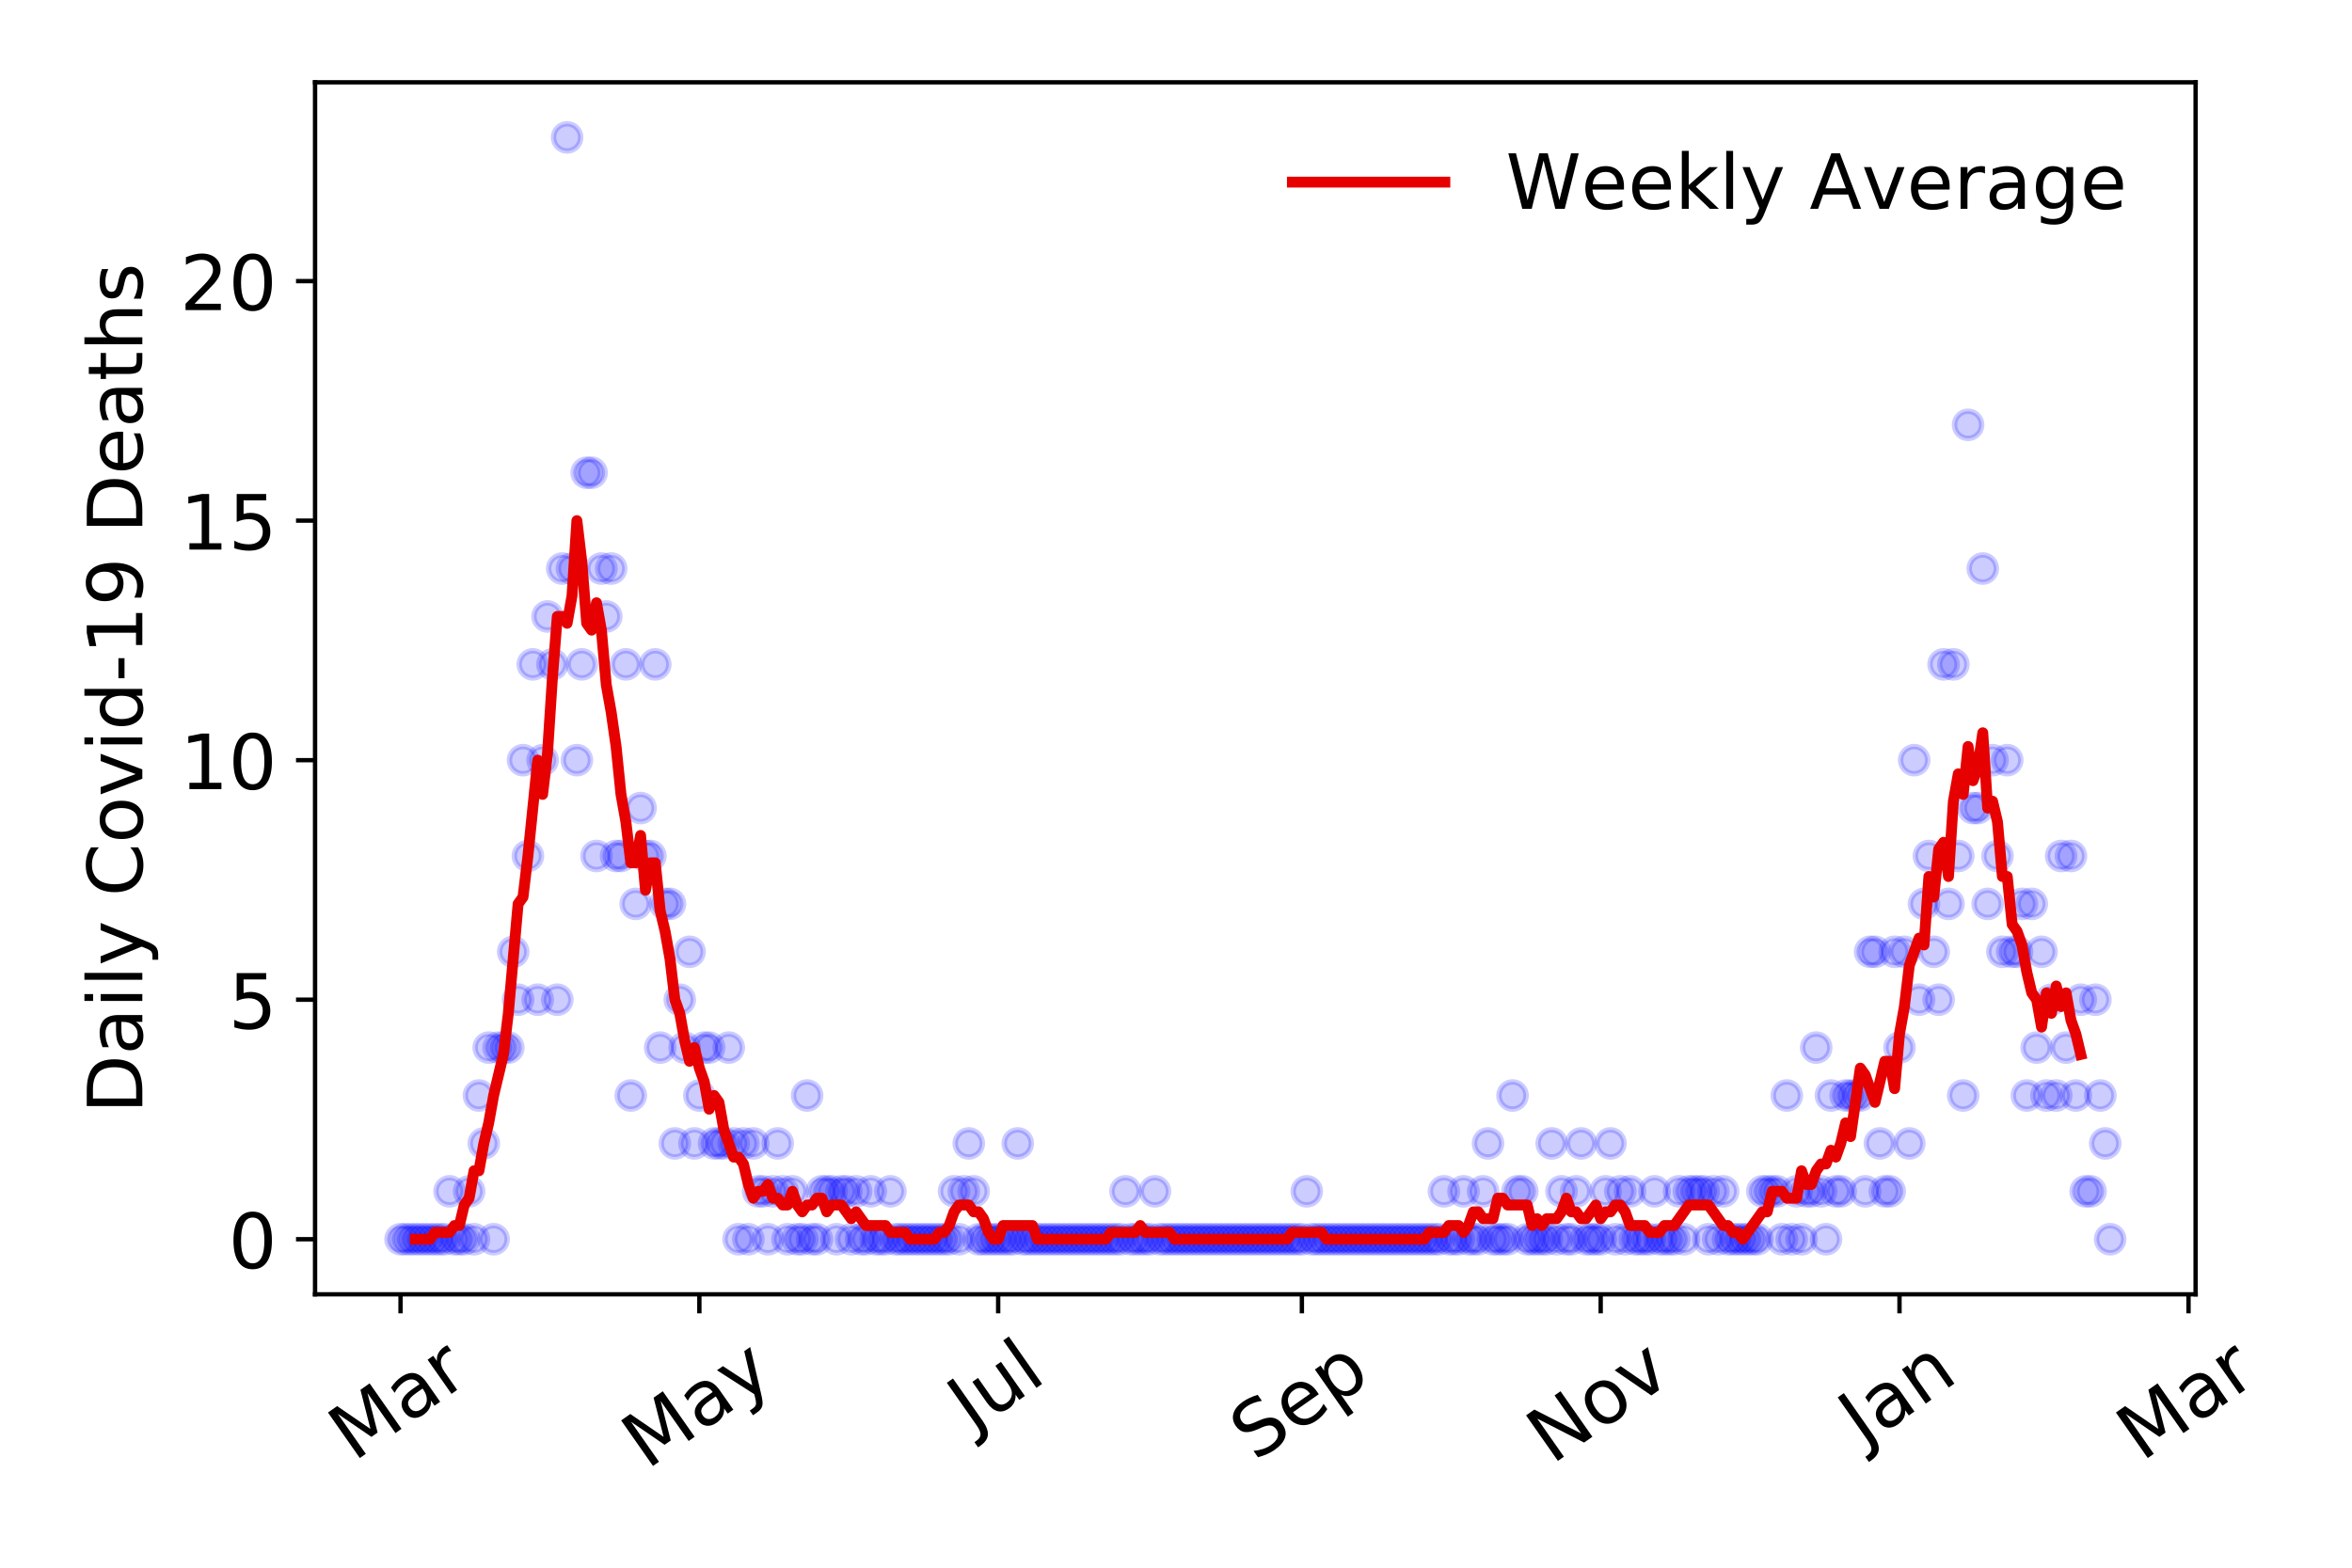 <?xml version="1.0" encoding="utf-8" standalone="no"?>
<!DOCTYPE svg PUBLIC "-//W3C//DTD SVG 1.1//EN"
  "http://www.w3.org/Graphics/SVG/1.1/DTD/svg11.dtd">
<!-- Created with matplotlib (https://matplotlib.org/) -->
<svg height="288pt" version="1.1" viewBox="0 0 432 288" width="432pt" xmlns="http://www.w3.org/2000/svg" xmlns:xlink="http://www.w3.org/1999/xlink">
 <defs>
  <style type="text/css">
*{stroke-linecap:butt;stroke-linejoin:round;}
  </style>
 </defs>
 <g id="figure_1">
  <g id="patch_1">
   <path d="M 0 288 
L 432 288 
L 432 0 
L 0 0 
z
" style="fill:#ffffff;"/>
  </g>
  <g id="axes_1">
   <g id="patch_2">
    <path d="M 57.87 237.778 
L 403.276 237.778 
L 403.276 15.12 
L 57.87 15.12 
z
" style="fill:#ffffff;"/>
   </g>
   <g id="matplotlib.axis_1">
    <g id="xtick_1">
     <g id="line2d_1">
      <defs>
       <path d="M 0 0 
L 0 3.5 
" id="m0f7ff55290" style="stroke:#000000;stroke-width:0.8;"/>
      </defs>
      <g>
       <use style="stroke:#000000;stroke-width:0.8;" x="73.57" xlink:href="#m0f7ff55290" y="237.778"/>
      </g>
     </g>
     <g id="text_1">
      <!-- Mar -->
      <defs>
       <path d="M 9.812 72.906 
L 24.516 72.906 
L 43.109 23.297 
L 61.812 72.906 
L 76.516 72.906 
L 76.516 0 
L 66.891 0 
L 66.891 64.016 
L 48.094 14.016 
L 38.188 14.016 
L 19.391 64.016 
L 19.391 0 
L 9.812 0 
z
" id="DejaVuSans-77"/>
       <path d="M 34.281 27.484 
Q 23.391 27.484 19.188 25 
Q 14.984 22.516 14.984 16.5 
Q 14.984 11.719 18.141 8.906 
Q 21.297 6.109 26.703 6.109 
Q 34.188 6.109 38.703 11.406 
Q 43.219 16.703 43.219 25.484 
L 43.219 27.484 
z
M 52.203 31.203 
L 52.203 0 
L 43.219 0 
L 43.219 8.297 
Q 40.141 3.328 35.547 0.953 
Q 30.953 -1.422 24.312 -1.422 
Q 15.922 -1.422 10.953 3.297 
Q 6 8.016 6 15.922 
Q 6 25.141 12.172 29.828 
Q 18.359 34.516 30.609 34.516 
L 43.219 34.516 
L 43.219 35.406 
Q 43.219 41.609 39.141 45 
Q 35.062 48.391 27.688 48.391 
Q 23 48.391 18.547 47.266 
Q 14.109 46.141 10.016 43.891 
L 10.016 52.203 
Q 14.938 54.109 19.578 55.047 
Q 24.219 56 28.609 56 
Q 40.484 56 46.344 49.844 
Q 52.203 43.703 52.203 31.203 
z
" id="DejaVuSans-97"/>
       <path d="M 41.109 46.297 
Q 39.594 47.172 37.812 47.578 
Q 36.031 48 33.891 48 
Q 26.266 48 22.188 43.047 
Q 18.109 38.094 18.109 28.812 
L 18.109 0 
L 9.078 0 
L 9.078 54.688 
L 18.109 54.688 
L 18.109 46.188 
Q 20.953 51.172 25.484 53.578 
Q 30.031 56 36.531 56 
Q 37.453 56 38.578 55.875 
Q 39.703 55.766 41.062 55.516 
z
" id="DejaVuSans-114"/>
      </defs>
      <g transform="translate(64.967 268.643)rotate(-35)scale(0.14 -0.14)">
       <use xlink:href="#DejaVuSans-77"/>
       <use x="86.279" xlink:href="#DejaVuSans-97"/>
       <use x="147.559" xlink:href="#DejaVuSans-114"/>
      </g>
     </g>
    </g>
    <g id="xtick_2">
     <g id="line2d_2">
      <g>
       <use style="stroke:#000000;stroke-width:0.8;" x="128.454" xlink:href="#m0f7ff55290" y="237.778"/>
      </g>
     </g>
     <g id="text_2">
      <!-- May -->
      <defs>
       <path d="M 32.172 -5.078 
Q 28.375 -14.844 24.75 -17.812 
Q 21.141 -20.797 15.094 -20.797 
L 7.906 -20.797 
L 7.906 -13.281 
L 13.188 -13.281 
Q 16.891 -13.281 18.938 -11.516 
Q 21 -9.766 23.484 -3.219 
L 25.094 0.875 
L 2.984 54.688 
L 12.5 54.688 
L 29.594 11.922 
L 46.688 54.688 
L 56.203 54.688 
z
" id="DejaVuSans-121"/>
      </defs>
      <g transform="translate(118.814 270.094)rotate(-35)scale(0.14 -0.14)">
       <use xlink:href="#DejaVuSans-77"/>
       <use x="86.279" xlink:href="#DejaVuSans-97"/>
       <use x="147.559" xlink:href="#DejaVuSans-121"/>
      </g>
     </g>
    </g>
    <g id="xtick_3">
     <g id="line2d_3">
      <g>
       <use style="stroke:#000000;stroke-width:0.8;" x="183.337" xlink:href="#m0f7ff55290" y="237.778"/>
      </g>
     </g>
     <g id="text_3">
      <!-- Jul -->
      <defs>
       <path d="M 9.812 72.906 
L 19.672 72.906 
L 19.672 5.078 
Q 19.672 -8.109 14.672 -14.062 
Q 9.672 -20.016 -1.422 -20.016 
L -5.172 -20.016 
L -5.172 -11.719 
L -2.094 -11.719 
Q 4.438 -11.719 7.125 -8.047 
Q 9.812 -4.391 9.812 5.078 
z
" id="DejaVuSans-74"/>
       <path d="M 8.5 21.578 
L 8.5 54.688 
L 17.484 54.688 
L 17.484 21.922 
Q 17.484 14.156 20.5 10.266 
Q 23.531 6.391 29.594 6.391 
Q 36.859 6.391 41.078 11.031 
Q 45.312 15.672 45.312 23.688 
L 45.312 54.688 
L 54.297 54.688 
L 54.297 0 
L 45.312 0 
L 45.312 8.406 
Q 42.047 3.422 37.719 1 
Q 33.406 -1.422 27.688 -1.422 
Q 18.266 -1.422 13.375 4.438 
Q 8.5 10.297 8.5 21.578 
z
M 31.109 56 
z
" id="DejaVuSans-117"/>
       <path d="M 9.422 75.984 
L 18.406 75.984 
L 18.406 0 
L 9.422 0 
z
" id="DejaVuSans-108"/>
      </defs>
      <g transform="translate(178.634 263.181)rotate(-35)scale(0.14 -0.14)">
       <use xlink:href="#DejaVuSans-74"/>
       <use x="29.492" xlink:href="#DejaVuSans-117"/>
       <use x="92.871" xlink:href="#DejaVuSans-108"/>
      </g>
     </g>
    </g>
    <g id="xtick_4">
     <g id="line2d_4">
      <g>
       <use style="stroke:#000000;stroke-width:0.8;" x="239.12" xlink:href="#m0f7ff55290" y="237.778"/>
      </g>
     </g>
     <g id="text_4">
      <!-- Sep -->
      <defs>
       <path d="M 53.516 70.516 
L 53.516 60.891 
Q 47.906 63.578 42.922 64.891 
Q 37.938 66.219 33.297 66.219 
Q 25.25 66.219 20.875 63.094 
Q 16.5 59.969 16.5 54.203 
Q 16.5 49.359 19.406 46.891 
Q 22.312 44.438 30.422 42.922 
L 36.375 41.703 
Q 47.406 39.594 52.656 34.297 
Q 57.906 29 57.906 20.125 
Q 57.906 9.516 50.797 4.047 
Q 43.703 -1.422 29.984 -1.422 
Q 24.812 -1.422 18.969 -0.25 
Q 13.141 0.922 6.891 3.219 
L 6.891 13.375 
Q 12.891 10.016 18.656 8.297 
Q 24.422 6.594 29.984 6.594 
Q 38.422 6.594 43.016 9.906 
Q 47.609 13.234 47.609 19.391 
Q 47.609 24.75 44.312 27.781 
Q 41.016 30.812 33.5 32.328 
L 27.484 33.5 
Q 16.453 35.688 11.516 40.375 
Q 6.594 45.062 6.594 53.422 
Q 6.594 63.094 13.406 68.656 
Q 20.219 74.219 32.172 74.219 
Q 37.312 74.219 42.625 73.281 
Q 47.953 72.359 53.516 70.516 
z
" id="DejaVuSans-83"/>
       <path d="M 56.203 29.594 
L 56.203 25.203 
L 14.891 25.203 
Q 15.484 15.922 20.484 11.062 
Q 25.484 6.203 34.422 6.203 
Q 39.594 6.203 44.453 7.469 
Q 49.312 8.734 54.109 11.281 
L 54.109 2.781 
Q 49.266 0.734 44.188 -0.344 
Q 39.109 -1.422 33.891 -1.422 
Q 20.797 -1.422 13.156 6.188 
Q 5.516 13.812 5.516 26.812 
Q 5.516 40.234 12.766 48.109 
Q 20.016 56 32.328 56 
Q 43.359 56 49.781 48.891 
Q 56.203 41.797 56.203 29.594 
z
M 47.219 32.234 
Q 47.125 39.594 43.094 43.984 
Q 39.062 48.391 32.422 48.391 
Q 24.906 48.391 20.391 44.141 
Q 15.875 39.891 15.188 32.172 
z
" id="DejaVuSans-101"/>
       <path d="M 18.109 8.203 
L 18.109 -20.797 
L 9.078 -20.797 
L 9.078 54.688 
L 18.109 54.688 
L 18.109 46.391 
Q 20.953 51.266 25.266 53.625 
Q 29.594 56 35.594 56 
Q 45.562 56 51.781 48.094 
Q 58.016 40.188 58.016 27.297 
Q 58.016 14.406 51.781 6.484 
Q 45.562 -1.422 35.594 -1.422 
Q 29.594 -1.422 25.266 0.953 
Q 20.953 3.328 18.109 8.203 
z
M 48.688 27.297 
Q 48.688 37.203 44.609 42.844 
Q 40.531 48.484 33.406 48.484 
Q 26.266 48.484 22.188 42.844 
Q 18.109 37.203 18.109 27.297 
Q 18.109 17.391 22.188 11.75 
Q 26.266 6.109 33.406 6.109 
Q 40.531 6.109 44.609 11.75 
Q 48.688 17.391 48.688 27.297 
z
" id="DejaVuSans-112"/>
      </defs>
      <g transform="translate(230.527 268.629)rotate(-35)scale(0.14 -0.14)">
       <use xlink:href="#DejaVuSans-83"/>
       <use x="63.477" xlink:href="#DejaVuSans-101"/>
       <use x="125" xlink:href="#DejaVuSans-112"/>
      </g>
     </g>
    </g>
    <g id="xtick_5">
     <g id="line2d_5">
      <g>
       <use style="stroke:#000000;stroke-width:0.8;" x="294.004" xlink:href="#m0f7ff55290" y="237.778"/>
      </g>
     </g>
     <g id="text_5">
      <!-- Nov -->
      <defs>
       <path d="M 9.812 72.906 
L 23.094 72.906 
L 55.422 11.922 
L 55.422 72.906 
L 64.984 72.906 
L 64.984 0 
L 51.703 0 
L 19.391 60.984 
L 19.391 0 
L 9.812 0 
z
" id="DejaVuSans-78"/>
       <path d="M 30.609 48.391 
Q 23.391 48.391 19.188 42.75 
Q 14.984 37.109 14.984 27.297 
Q 14.984 17.484 19.156 11.844 
Q 23.344 6.203 30.609 6.203 
Q 37.797 6.203 41.984 11.859 
Q 46.188 17.531 46.188 27.297 
Q 46.188 37.016 41.984 42.703 
Q 37.797 48.391 30.609 48.391 
z
M 30.609 56 
Q 42.328 56 49.016 48.375 
Q 55.719 40.766 55.719 27.297 
Q 55.719 13.875 49.016 6.219 
Q 42.328 -1.422 30.609 -1.422 
Q 18.844 -1.422 12.172 6.219 
Q 5.516 13.875 5.516 27.297 
Q 5.516 40.766 12.172 48.375 
Q 18.844 56 30.609 56 
z
" id="DejaVuSans-111"/>
       <path d="M 2.984 54.688 
L 12.5 54.688 
L 29.594 8.797 
L 46.688 54.688 
L 56.203 54.688 
L 35.688 0 
L 23.484 0 
z
" id="DejaVuSans-118"/>
      </defs>
      <g transform="translate(285.027 269.166)rotate(-35)scale(0.14 -0.14)">
       <use xlink:href="#DejaVuSans-78"/>
       <use x="74.805" xlink:href="#DejaVuSans-111"/>
       <use x="135.986" xlink:href="#DejaVuSans-118"/>
      </g>
     </g>
    </g>
    <g id="xtick_6">
     <g id="line2d_6">
      <g>
       <use style="stroke:#000000;stroke-width:0.8;" x="348.887" xlink:href="#m0f7ff55290" y="237.778"/>
      </g>
     </g>
     <g id="text_6">
      <!-- Jan -->
      <defs>
       <path d="M 54.891 33.016 
L 54.891 0 
L 45.906 0 
L 45.906 32.719 
Q 45.906 40.484 42.875 44.328 
Q 39.844 48.188 33.797 48.188 
Q 26.516 48.188 22.312 43.547 
Q 18.109 38.922 18.109 30.906 
L 18.109 0 
L 9.078 0 
L 9.078 54.688 
L 18.109 54.688 
L 18.109 46.188 
Q 21.344 51.125 25.703 53.562 
Q 30.078 56 35.797 56 
Q 45.219 56 50.047 50.172 
Q 54.891 44.344 54.891 33.016 
z
" id="DejaVuSans-110"/>
      </defs>
      <g transform="translate(342.264 265.871)rotate(-35)scale(0.14 -0.14)">
       <use xlink:href="#DejaVuSans-74"/>
       <use x="29.492" xlink:href="#DejaVuSans-97"/>
       <use x="90.771" xlink:href="#DejaVuSans-110"/>
      </g>
     </g>
    </g>
    <g id="xtick_7">
     <g id="line2d_7">
      <g>
       <use style="stroke:#000000;stroke-width:0.8;" x="401.971" xlink:href="#m0f7ff55290" y="237.778"/>
      </g>
     </g>
     <g id="text_7">
      <!-- Mar -->
      <g transform="translate(393.368 268.643)rotate(-35)scale(0.14 -0.14)">
       <use xlink:href="#DejaVuSans-77"/>
       <use x="86.279" xlink:href="#DejaVuSans-97"/>
       <use x="147.559" xlink:href="#DejaVuSans-114"/>
      </g>
     </g>
    </g>
   </g>
   <g id="matplotlib.axis_2">
    <g id="ytick_1">
     <g id="line2d_8">
      <defs>
       <path d="M 0 0 
L -3.5 0 
" id="m512461966b" style="stroke:#000000;stroke-width:0.8;"/>
      </defs>
      <g>
       <use style="stroke:#000000;stroke-width:0.8;" x="57.87" xlink:href="#m512461966b" y="227.657"/>
      </g>
     </g>
     <g id="text_8">
      <!-- 0 -->
      <defs>
       <path d="M 31.781 66.406 
Q 24.172 66.406 20.328 58.906 
Q 16.5 51.422 16.5 36.375 
Q 16.5 21.391 20.328 13.891 
Q 24.172 6.391 31.781 6.391 
Q 39.453 6.391 43.281 13.891 
Q 47.125 21.391 47.125 36.375 
Q 47.125 51.422 43.281 58.906 
Q 39.453 66.406 31.781 66.406 
z
M 31.781 74.219 
Q 44.047 74.219 50.516 64.516 
Q 56.984 54.828 56.984 36.375 
Q 56.984 17.969 50.516 8.266 
Q 44.047 -1.422 31.781 -1.422 
Q 19.531 -1.422 13.062 8.266 
Q 6.594 17.969 6.594 36.375 
Q 6.594 54.828 13.062 64.516 
Q 19.531 74.219 31.781 74.219 
z
" id="DejaVuSans-48"/>
      </defs>
      <g transform="translate(41.962 232.976)scale(0.14 -0.14)">
       <use xlink:href="#DejaVuSans-48"/>
      </g>
     </g>
    </g>
    <g id="ytick_2">
     <g id="line2d_9">
      <g>
       <use style="stroke:#000000;stroke-width:0.8;" x="57.87" xlink:href="#m512461966b" y="183.654"/>
      </g>
     </g>
     <g id="text_9">
      <!-- 5 -->
      <defs>
       <path d="M 10.797 72.906 
L 49.516 72.906 
L 49.516 64.594 
L 19.828 64.594 
L 19.828 46.734 
Q 21.969 47.469 24.109 47.828 
Q 26.266 48.188 28.422 48.188 
Q 40.625 48.188 47.75 41.5 
Q 54.891 34.812 54.891 23.391 
Q 54.891 11.625 47.562 5.094 
Q 40.234 -1.422 26.906 -1.422 
Q 22.312 -1.422 17.547 -0.641 
Q 12.797 0.141 7.719 1.703 
L 7.719 11.625 
Q 12.109 9.234 16.797 8.062 
Q 21.484 6.891 26.703 6.891 
Q 35.156 6.891 40.078 11.328 
Q 45.016 15.766 45.016 23.391 
Q 45.016 31 40.078 35.438 
Q 35.156 39.891 26.703 39.891 
Q 22.75 39.891 18.812 39.016 
Q 14.891 38.141 10.797 36.281 
z
" id="DejaVuSans-53"/>
      </defs>
      <g transform="translate(41.962 188.973)scale(0.14 -0.14)">
       <use xlink:href="#DejaVuSans-53"/>
      </g>
     </g>
    </g>
    <g id="ytick_3">
     <g id="line2d_10">
      <g>
       <use style="stroke:#000000;stroke-width:0.8;" x="57.87" xlink:href="#m512461966b" y="139.65"/>
      </g>
     </g>
     <g id="text_10">
      <!-- 10 -->
      <defs>
       <path d="M 12.406 8.297 
L 28.516 8.297 
L 28.516 63.922 
L 10.984 60.406 
L 10.984 69.391 
L 28.422 72.906 
L 38.281 72.906 
L 38.281 8.297 
L 54.391 8.297 
L 54.391 0 
L 12.406 0 
z
" id="DejaVuSans-49"/>
      </defs>
      <g transform="translate(33.055 144.969)scale(0.14 -0.14)">
       <use xlink:href="#DejaVuSans-49"/>
       <use x="63.623" xlink:href="#DejaVuSans-48"/>
      </g>
     </g>
    </g>
    <g id="ytick_4">
     <g id="line2d_11">
      <g>
       <use style="stroke:#000000;stroke-width:0.8;" x="57.87" xlink:href="#m512461966b" y="95.647"/>
      </g>
     </g>
     <g id="text_11">
      <!-- 15 -->
      <g transform="translate(33.055 100.965)scale(0.14 -0.14)">
       <use xlink:href="#DejaVuSans-49"/>
       <use x="63.623" xlink:href="#DejaVuSans-53"/>
      </g>
     </g>
    </g>
    <g id="ytick_5">
     <g id="line2d_12">
      <g>
       <use style="stroke:#000000;stroke-width:0.8;" x="57.87" xlink:href="#m512461966b" y="51.643"/>
      </g>
     </g>
     <g id="text_12">
      <!-- 20 -->
      <defs>
       <path d="M 19.188 8.297 
L 53.609 8.297 
L 53.609 0 
L 7.328 0 
L 7.328 8.297 
Q 12.938 14.109 22.625 23.891 
Q 32.328 33.688 34.812 36.531 
Q 39.547 41.844 41.422 45.531 
Q 43.312 49.219 43.312 52.781 
Q 43.312 58.594 39.234 62.25 
Q 35.156 65.922 28.609 65.922 
Q 23.969 65.922 18.812 64.312 
Q 13.672 62.703 7.812 59.422 
L 7.812 69.391 
Q 13.766 71.781 18.938 73 
Q 24.125 74.219 28.422 74.219 
Q 39.75 74.219 46.484 68.547 
Q 53.219 62.891 53.219 53.422 
Q 53.219 48.922 51.531 44.891 
Q 49.859 40.875 45.406 35.406 
Q 44.188 33.984 37.641 27.219 
Q 31.109 20.453 19.188 8.297 
z
" id="DejaVuSans-50"/>
      </defs>
      <g transform="translate(33.055 56.962)scale(0.14 -0.14)">
       <use xlink:href="#DejaVuSans-50"/>
       <use x="63.623" xlink:href="#DejaVuSans-48"/>
      </g>
     </g>
    </g>
    <g id="text_13">
     <!-- Daily Covid-19 Deaths -->
     <defs>
      <path d="M 19.672 64.797 
L 19.672 8.109 
L 31.594 8.109 
Q 46.688 8.109 53.688 14.938 
Q 60.688 21.781 60.688 36.531 
Q 60.688 51.172 53.688 57.984 
Q 46.688 64.797 31.594 64.797 
z
M 9.812 72.906 
L 30.078 72.906 
Q 51.266 72.906 61.172 64.094 
Q 71.094 55.281 71.094 36.531 
Q 71.094 17.672 61.125 8.828 
Q 51.172 0 30.078 0 
L 9.812 0 
z
" id="DejaVuSans-68"/>
      <path d="M 9.422 54.688 
L 18.406 54.688 
L 18.406 0 
L 9.422 0 
z
M 9.422 75.984 
L 18.406 75.984 
L 18.406 64.594 
L 9.422 64.594 
z
" id="DejaVuSans-105"/>
      <path id="DejaVuSans-32"/>
      <path d="M 64.406 67.281 
L 64.406 56.891 
Q 59.422 61.531 53.781 63.812 
Q 48.141 66.109 41.797 66.109 
Q 29.297 66.109 22.656 58.469 
Q 16.016 50.828 16.016 36.375 
Q 16.016 21.969 22.656 14.328 
Q 29.297 6.688 41.797 6.688 
Q 48.141 6.688 53.781 8.984 
Q 59.422 11.281 64.406 15.922 
L 64.406 5.609 
Q 59.234 2.094 53.438 0.328 
Q 47.656 -1.422 41.219 -1.422 
Q 24.656 -1.422 15.125 8.703 
Q 5.609 18.844 5.609 36.375 
Q 5.609 53.953 15.125 64.078 
Q 24.656 74.219 41.219 74.219 
Q 47.75 74.219 53.531 72.484 
Q 59.328 70.75 64.406 67.281 
z
" id="DejaVuSans-67"/>
      <path d="M 45.406 46.391 
L 45.406 75.984 
L 54.391 75.984 
L 54.391 0 
L 45.406 0 
L 45.406 8.203 
Q 42.578 3.328 38.25 0.953 
Q 33.938 -1.422 27.875 -1.422 
Q 17.969 -1.422 11.734 6.484 
Q 5.516 14.406 5.516 27.297 
Q 5.516 40.188 11.734 48.094 
Q 17.969 56 27.875 56 
Q 33.938 56 38.25 53.625 
Q 42.578 51.266 45.406 46.391 
z
M 14.797 27.297 
Q 14.797 17.391 18.875 11.75 
Q 22.953 6.109 30.078 6.109 
Q 37.203 6.109 41.297 11.75 
Q 45.406 17.391 45.406 27.297 
Q 45.406 37.203 41.297 42.844 
Q 37.203 48.484 30.078 48.484 
Q 22.953 48.484 18.875 42.844 
Q 14.797 37.203 14.797 27.297 
z
" id="DejaVuSans-100"/>
      <path d="M 4.891 31.391 
L 31.203 31.391 
L 31.203 23.391 
L 4.891 23.391 
z
" id="DejaVuSans-45"/>
      <path d="M 10.984 1.516 
L 10.984 10.5 
Q 14.703 8.734 18.5 7.812 
Q 22.312 6.891 25.984 6.891 
Q 35.75 6.891 40.891 13.453 
Q 46.047 20.016 46.781 33.406 
Q 43.953 29.203 39.594 26.953 
Q 35.25 24.703 29.984 24.703 
Q 19.047 24.703 12.672 31.312 
Q 6.297 37.938 6.297 49.422 
Q 6.297 60.641 12.938 67.422 
Q 19.578 74.219 30.609 74.219 
Q 43.266 74.219 49.922 64.516 
Q 56.594 54.828 56.594 36.375 
Q 56.594 19.141 48.406 8.859 
Q 40.234 -1.422 26.422 -1.422 
Q 22.703 -1.422 18.891 -0.688 
Q 15.094 0.047 10.984 1.516 
z
M 30.609 32.422 
Q 37.25 32.422 41.125 36.953 
Q 45.016 41.5 45.016 49.422 
Q 45.016 57.281 41.125 61.844 
Q 37.25 66.406 30.609 66.406 
Q 23.969 66.406 20.094 61.844 
Q 16.219 57.281 16.219 49.422 
Q 16.219 41.5 20.094 36.953 
Q 23.969 32.422 30.609 32.422 
z
" id="DejaVuSans-57"/>
      <path d="M 18.312 70.219 
L 18.312 54.688 
L 36.812 54.688 
L 36.812 47.703 
L 18.312 47.703 
L 18.312 18.016 
Q 18.312 11.328 20.141 9.422 
Q 21.969 7.516 27.594 7.516 
L 36.812 7.516 
L 36.812 0 
L 27.594 0 
Q 17.188 0 13.234 3.875 
Q 9.281 7.766 9.281 18.016 
L 9.281 47.703 
L 2.688 47.703 
L 2.688 54.688 
L 9.281 54.688 
L 9.281 70.219 
z
" id="DejaVuSans-116"/>
      <path d="M 54.891 33.016 
L 54.891 0 
L 45.906 0 
L 45.906 32.719 
Q 45.906 40.484 42.875 44.328 
Q 39.844 48.188 33.797 48.188 
Q 26.516 48.188 22.312 43.547 
Q 18.109 38.922 18.109 30.906 
L 18.109 0 
L 9.078 0 
L 9.078 75.984 
L 18.109 75.984 
L 18.109 46.188 
Q 21.344 51.125 25.703 53.562 
Q 30.078 56 35.797 56 
Q 45.219 56 50.047 50.172 
Q 54.891 44.344 54.891 33.016 
z
" id="DejaVuSans-104"/>
      <path d="M 44.281 53.078 
L 44.281 44.578 
Q 40.484 46.531 36.375 47.5 
Q 32.281 48.484 27.875 48.484 
Q 21.188 48.484 17.844 46.438 
Q 14.5 44.391 14.5 40.281 
Q 14.5 37.156 16.891 35.375 
Q 19.281 33.594 26.516 31.984 
L 29.594 31.297 
Q 39.156 29.25 43.188 25.516 
Q 47.219 21.781 47.219 15.094 
Q 47.219 7.469 41.188 3.016 
Q 35.156 -1.422 24.609 -1.422 
Q 20.219 -1.422 15.453 -0.562 
Q 10.688 0.297 5.422 2 
L 5.422 11.281 
Q 10.406 8.688 15.234 7.391 
Q 20.062 6.109 24.812 6.109 
Q 31.156 6.109 34.562 8.281 
Q 37.984 10.453 37.984 14.406 
Q 37.984 18.062 35.516 20.016 
Q 33.062 21.969 24.703 23.781 
L 21.578 24.516 
Q 13.234 26.266 9.516 29.906 
Q 5.812 33.547 5.812 39.891 
Q 5.812 47.609 11.281 51.797 
Q 16.75 56 26.812 56 
Q 31.781 56 36.172 55.266 
Q 40.578 54.547 44.281 53.078 
z
" id="DejaVuSans-115"/>
     </defs>
     <g transform="translate(26.143 204.56)rotate(-90)scale(0.14 -0.14)">
      <use xlink:href="#DejaVuSans-68"/>
      <use x="77.002" xlink:href="#DejaVuSans-97"/>
      <use x="138.281" xlink:href="#DejaVuSans-105"/>
      <use x="166.064" xlink:href="#DejaVuSans-108"/>
      <use x="193.848" xlink:href="#DejaVuSans-121"/>
      <use x="253.027" xlink:href="#DejaVuSans-32"/>
      <use x="284.814" xlink:href="#DejaVuSans-67"/>
      <use x="354.639" xlink:href="#DejaVuSans-111"/>
      <use x="415.82" xlink:href="#DejaVuSans-118"/>
      <use x="475" xlink:href="#DejaVuSans-105"/>
      <use x="502.783" xlink:href="#DejaVuSans-100"/>
      <use x="566.26" xlink:href="#DejaVuSans-45"/>
      <use x="602.344" xlink:href="#DejaVuSans-49"/>
      <use x="665.967" xlink:href="#DejaVuSans-57"/>
      <use x="729.59" xlink:href="#DejaVuSans-32"/>
      <use x="761.377" xlink:href="#DejaVuSans-68"/>
      <use x="838.379" xlink:href="#DejaVuSans-101"/>
      <use x="899.902" xlink:href="#DejaVuSans-97"/>
      <use x="961.182" xlink:href="#DejaVuSans-116"/>
      <use x="1000.391" xlink:href="#DejaVuSans-104"/>
      <use x="1063.77" xlink:href="#DejaVuSans-115"/>
     </g>
    </g>
   </g>
   <g id="line2d_13">
    <defs>
     <path d="M 0 2.5 
C 0.663 2.5 1.299 2.237 1.768 1.768 
C 2.237 1.299 2.5 0.663 2.5 0 
C 2.5 -0.663 2.237 -1.299 1.768 -1.768 
C 1.299 -2.237 0.663 -2.5 0 -2.5 
C -0.663 -2.5 -1.299 -2.237 -1.768 -1.768 
C -2.237 -1.299 -2.5 -0.663 -2.5 0 
C -2.5 0.663 -2.237 1.299 -1.768 1.768 
C -1.299 2.237 -0.663 2.5 0 2.5 
z
" id="m542c322ef9" style="stroke:#0000ff;stroke-opacity:0.2;"/>
    </defs>
    <g clip-path="url(#p461b8141ce)">
     <use style="fill:#0000ff;fill-opacity:0.2;stroke:#0000ff;stroke-opacity:0.2;" x="73.57" xlink:href="#m542c322ef9" y="227.657"/>
     <use style="fill:#0000ff;fill-opacity:0.2;stroke:#0000ff;stroke-opacity:0.2;" x="74.47" xlink:href="#m542c322ef9" y="227.657"/>
     <use style="fill:#0000ff;fill-opacity:0.2;stroke:#0000ff;stroke-opacity:0.2;" x="75.37" xlink:href="#m542c322ef9" y="227.657"/>
     <use style="fill:#0000ff;fill-opacity:0.2;stroke:#0000ff;stroke-opacity:0.2;" x="76.269" xlink:href="#m542c322ef9" y="227.657"/>
     <use style="fill:#0000ff;fill-opacity:0.2;stroke:#0000ff;stroke-opacity:0.2;" x="77.169" xlink:href="#m542c322ef9" y="227.657"/>
     <use style="fill:#0000ff;fill-opacity:0.2;stroke:#0000ff;stroke-opacity:0.2;" x="78.069" xlink:href="#m542c322ef9" y="227.657"/>
     <use style="fill:#0000ff;fill-opacity:0.2;stroke:#0000ff;stroke-opacity:0.2;" x="78.969" xlink:href="#m542c322ef9" y="227.657"/>
     <use style="fill:#0000ff;fill-opacity:0.2;stroke:#0000ff;stroke-opacity:0.2;" x="79.868" xlink:href="#m542c322ef9" y="227.657"/>
     <use style="fill:#0000ff;fill-opacity:0.2;stroke:#0000ff;stroke-opacity:0.2;" x="80.768" xlink:href="#m542c322ef9" y="227.657"/>
     <use style="fill:#0000ff;fill-opacity:0.2;stroke:#0000ff;stroke-opacity:0.2;" x="81.668" xlink:href="#m542c322ef9" y="227.657"/>
     <use style="fill:#0000ff;fill-opacity:0.2;stroke:#0000ff;stroke-opacity:0.2;" x="82.568" xlink:href="#m542c322ef9" y="218.857"/>
     <use style="fill:#0000ff;fill-opacity:0.2;stroke:#0000ff;stroke-opacity:0.2;" x="83.467" xlink:href="#m542c322ef9" y="227.657"/>
     <use style="fill:#0000ff;fill-opacity:0.2;stroke:#0000ff;stroke-opacity:0.2;" x="84.367" xlink:href="#m542c322ef9" y="227.657"/>
     <use style="fill:#0000ff;fill-opacity:0.2;stroke:#0000ff;stroke-opacity:0.2;" x="85.267" xlink:href="#m542c322ef9" y="227.657"/>
     <use style="fill:#0000ff;fill-opacity:0.2;stroke:#0000ff;stroke-opacity:0.2;" x="86.166" xlink:href="#m542c322ef9" y="218.857"/>
     <use style="fill:#0000ff;fill-opacity:0.2;stroke:#0000ff;stroke-opacity:0.2;" x="87.066" xlink:href="#m542c322ef9" y="227.657"/>
     <use style="fill:#0000ff;fill-opacity:0.2;stroke:#0000ff;stroke-opacity:0.2;" x="87.966" xlink:href="#m542c322ef9" y="201.255"/>
     <use style="fill:#0000ff;fill-opacity:0.2;stroke:#0000ff;stroke-opacity:0.2;" x="88.866" xlink:href="#m542c322ef9" y="210.056"/>
     <use style="fill:#0000ff;fill-opacity:0.2;stroke:#0000ff;stroke-opacity:0.2;" x="89.765" xlink:href="#m542c322ef9" y="192.454"/>
     <use style="fill:#0000ff;fill-opacity:0.2;stroke:#0000ff;stroke-opacity:0.2;" x="90.665" xlink:href="#m542c322ef9" y="227.657"/>
     <use style="fill:#0000ff;fill-opacity:0.2;stroke:#0000ff;stroke-opacity:0.2;" x="91.565" xlink:href="#m542c322ef9" y="192.454"/>
     <use style="fill:#0000ff;fill-opacity:0.2;stroke:#0000ff;stroke-opacity:0.2;" x="92.465" xlink:href="#m542c322ef9" y="192.454"/>
     <use style="fill:#0000ff;fill-opacity:0.2;stroke:#0000ff;stroke-opacity:0.2;" x="93.364" xlink:href="#m542c322ef9" y="192.454"/>
     <use style="fill:#0000ff;fill-opacity:0.2;stroke:#0000ff;stroke-opacity:0.2;" x="94.264" xlink:href="#m542c322ef9" y="174.853"/>
     <use style="fill:#0000ff;fill-opacity:0.2;stroke:#0000ff;stroke-opacity:0.2;" x="95.164" xlink:href="#m542c322ef9" y="183.654"/>
     <use style="fill:#0000ff;fill-opacity:0.2;stroke:#0000ff;stroke-opacity:0.2;" x="96.063" xlink:href="#m542c322ef9" y="139.65"/>
     <use style="fill:#0000ff;fill-opacity:0.2;stroke:#0000ff;stroke-opacity:0.2;" x="96.963" xlink:href="#m542c322ef9" y="157.252"/>
     <use style="fill:#0000ff;fill-opacity:0.2;stroke:#0000ff;stroke-opacity:0.2;" x="97.863" xlink:href="#m542c322ef9" y="122.049"/>
     <use style="fill:#0000ff;fill-opacity:0.2;stroke:#0000ff;stroke-opacity:0.2;" x="98.763" xlink:href="#m542c322ef9" y="183.654"/>
     <use style="fill:#0000ff;fill-opacity:0.2;stroke:#0000ff;stroke-opacity:0.2;" x="99.662" xlink:href="#m542c322ef9" y="139.65"/>
     <use style="fill:#0000ff;fill-opacity:0.2;stroke:#0000ff;stroke-opacity:0.2;" x="100.562" xlink:href="#m542c322ef9" y="113.248"/>
     <use style="fill:#0000ff;fill-opacity:0.2;stroke:#0000ff;stroke-opacity:0.2;" x="101.462" xlink:href="#m542c322ef9" y="122.049"/>
     <use style="fill:#0000ff;fill-opacity:0.2;stroke:#0000ff;stroke-opacity:0.2;" x="102.362" xlink:href="#m542c322ef9" y="183.654"/>
     <use style="fill:#0000ff;fill-opacity:0.2;stroke:#0000ff;stroke-opacity:0.2;" x="103.261" xlink:href="#m542c322ef9" y="104.447"/>
     <use style="fill:#0000ff;fill-opacity:0.2;stroke:#0000ff;stroke-opacity:0.2;" x="104.161" xlink:href="#m542c322ef9" y="25.241"/>
     <use style="fill:#0000ff;fill-opacity:0.2;stroke:#0000ff;stroke-opacity:0.2;" x="105.061" xlink:href="#m542c322ef9" y="104.447"/>
     <use style="fill:#0000ff;fill-opacity:0.2;stroke:#0000ff;stroke-opacity:0.2;" x="105.96" xlink:href="#m542c322ef9" y="139.65"/>
     <use style="fill:#0000ff;fill-opacity:0.2;stroke:#0000ff;stroke-opacity:0.2;" x="106.86" xlink:href="#m542c322ef9" y="122.049"/>
     <use style="fill:#0000ff;fill-opacity:0.2;stroke:#0000ff;stroke-opacity:0.2;" x="107.76" xlink:href="#m542c322ef9" y="86.846"/>
     <use style="fill:#0000ff;fill-opacity:0.2;stroke:#0000ff;stroke-opacity:0.2;" x="108.66" xlink:href="#m542c322ef9" y="86.846"/>
     <use style="fill:#0000ff;fill-opacity:0.2;stroke:#0000ff;stroke-opacity:0.2;" x="109.559" xlink:href="#m542c322ef9" y="157.252"/>
     <use style="fill:#0000ff;fill-opacity:0.2;stroke:#0000ff;stroke-opacity:0.2;" x="110.459" xlink:href="#m542c322ef9" y="104.447"/>
     <use style="fill:#0000ff;fill-opacity:0.2;stroke:#0000ff;stroke-opacity:0.2;" x="111.359" xlink:href="#m542c322ef9" y="113.248"/>
     <use style="fill:#0000ff;fill-opacity:0.2;stroke:#0000ff;stroke-opacity:0.2;" x="112.259" xlink:href="#m542c322ef9" y="104.447"/>
     <use style="fill:#0000ff;fill-opacity:0.2;stroke:#0000ff;stroke-opacity:0.2;" x="113.158" xlink:href="#m542c322ef9" y="157.252"/>
     <use style="fill:#0000ff;fill-opacity:0.2;stroke:#0000ff;stroke-opacity:0.2;" x="114.058" xlink:href="#m542c322ef9" y="157.252"/>
     <use style="fill:#0000ff;fill-opacity:0.2;stroke:#0000ff;stroke-opacity:0.2;" x="114.958" xlink:href="#m542c322ef9" y="122.049"/>
     <use style="fill:#0000ff;fill-opacity:0.2;stroke:#0000ff;stroke-opacity:0.2;" x="115.857" xlink:href="#m542c322ef9" y="201.255"/>
     <use style="fill:#0000ff;fill-opacity:0.2;stroke:#0000ff;stroke-opacity:0.2;" x="116.757" xlink:href="#m542c322ef9" y="166.052"/>
     <use style="fill:#0000ff;fill-opacity:0.2;stroke:#0000ff;stroke-opacity:0.2;" x="117.657" xlink:href="#m542c322ef9" y="148.451"/>
     <use style="fill:#0000ff;fill-opacity:0.2;stroke:#0000ff;stroke-opacity:0.2;" x="118.557" xlink:href="#m542c322ef9" y="157.252"/>
     <use style="fill:#0000ff;fill-opacity:0.2;stroke:#0000ff;stroke-opacity:0.2;" x="119.456" xlink:href="#m542c322ef9" y="157.252"/>
     <use style="fill:#0000ff;fill-opacity:0.2;stroke:#0000ff;stroke-opacity:0.2;" x="120.356" xlink:href="#m542c322ef9" y="122.049"/>
     <use style="fill:#0000ff;fill-opacity:0.2;stroke:#0000ff;stroke-opacity:0.2;" x="121.256" xlink:href="#m542c322ef9" y="192.454"/>
     <use style="fill:#0000ff;fill-opacity:0.2;stroke:#0000ff;stroke-opacity:0.2;" x="122.156" xlink:href="#m542c322ef9" y="166.052"/>
     <use style="fill:#0000ff;fill-opacity:0.2;stroke:#0000ff;stroke-opacity:0.2;" x="123.055" xlink:href="#m542c322ef9" y="166.052"/>
     <use style="fill:#0000ff;fill-opacity:0.2;stroke:#0000ff;stroke-opacity:0.2;" x="123.955" xlink:href="#m542c322ef9" y="210.056"/>
     <use style="fill:#0000ff;fill-opacity:0.2;stroke:#0000ff;stroke-opacity:0.2;" x="124.855" xlink:href="#m542c322ef9" y="183.654"/>
     <use style="fill:#0000ff;fill-opacity:0.2;stroke:#0000ff;stroke-opacity:0.2;" x="125.755" xlink:href="#m542c322ef9" y="192.454"/>
     <use style="fill:#0000ff;fill-opacity:0.2;stroke:#0000ff;stroke-opacity:0.2;" x="126.654" xlink:href="#m542c322ef9" y="174.853"/>
     <use style="fill:#0000ff;fill-opacity:0.2;stroke:#0000ff;stroke-opacity:0.2;" x="127.554" xlink:href="#m542c322ef9" y="210.056"/>
     <use style="fill:#0000ff;fill-opacity:0.2;stroke:#0000ff;stroke-opacity:0.2;" x="128.454" xlink:href="#m542c322ef9" y="201.255"/>
     <use style="fill:#0000ff;fill-opacity:0.2;stroke:#0000ff;stroke-opacity:0.2;" x="129.353" xlink:href="#m542c322ef9" y="192.454"/>
     <use style="fill:#0000ff;fill-opacity:0.2;stroke:#0000ff;stroke-opacity:0.2;" x="130.253" xlink:href="#m542c322ef9" y="192.454"/>
     <use style="fill:#0000ff;fill-opacity:0.2;stroke:#0000ff;stroke-opacity:0.2;" x="131.153" xlink:href="#m542c322ef9" y="210.056"/>
     <use style="fill:#0000ff;fill-opacity:0.2;stroke:#0000ff;stroke-opacity:0.2;" x="132.053" xlink:href="#m542c322ef9" y="210.056"/>
     <use style="fill:#0000ff;fill-opacity:0.2;stroke:#0000ff;stroke-opacity:0.2;" x="132.952" xlink:href="#m542c322ef9" y="210.056"/>
     <use style="fill:#0000ff;fill-opacity:0.2;stroke:#0000ff;stroke-opacity:0.2;" x="133.852" xlink:href="#m542c322ef9" y="192.454"/>
     <use style="fill:#0000ff;fill-opacity:0.2;stroke:#0000ff;stroke-opacity:0.2;" x="134.752" xlink:href="#m542c322ef9" y="210.056"/>
     <use style="fill:#0000ff;fill-opacity:0.2;stroke:#0000ff;stroke-opacity:0.2;" x="135.652" xlink:href="#m542c322ef9" y="227.657"/>
     <use style="fill:#0000ff;fill-opacity:0.2;stroke:#0000ff;stroke-opacity:0.2;" x="136.551" xlink:href="#m542c322ef9" y="210.056"/>
     <use style="fill:#0000ff;fill-opacity:0.2;stroke:#0000ff;stroke-opacity:0.2;" x="137.451" xlink:href="#m542c322ef9" y="227.657"/>
     <use style="fill:#0000ff;fill-opacity:0.2;stroke:#0000ff;stroke-opacity:0.2;" x="138.351" xlink:href="#m542c322ef9" y="210.056"/>
     <use style="fill:#0000ff;fill-opacity:0.2;stroke:#0000ff;stroke-opacity:0.2;" x="139.25" xlink:href="#m542c322ef9" y="218.857"/>
     <use style="fill:#0000ff;fill-opacity:0.2;stroke:#0000ff;stroke-opacity:0.2;" x="140.15" xlink:href="#m542c322ef9" y="218.857"/>
     <use style="fill:#0000ff;fill-opacity:0.2;stroke:#0000ff;stroke-opacity:0.2;" x="141.05" xlink:href="#m542c322ef9" y="227.657"/>
     <use style="fill:#0000ff;fill-opacity:0.2;stroke:#0000ff;stroke-opacity:0.2;" x="141.95" xlink:href="#m542c322ef9" y="218.857"/>
     <use style="fill:#0000ff;fill-opacity:0.2;stroke:#0000ff;stroke-opacity:0.2;" x="142.849" xlink:href="#m542c322ef9" y="210.056"/>
     <use style="fill:#0000ff;fill-opacity:0.2;stroke:#0000ff;stroke-opacity:0.2;" x="143.749" xlink:href="#m542c322ef9" y="218.857"/>
     <use style="fill:#0000ff;fill-opacity:0.2;stroke:#0000ff;stroke-opacity:0.2;" x="144.649" xlink:href="#m542c322ef9" y="227.657"/>
     <use style="fill:#0000ff;fill-opacity:0.2;stroke:#0000ff;stroke-opacity:0.2;" x="145.549" xlink:href="#m542c322ef9" y="218.857"/>
     <use style="fill:#0000ff;fill-opacity:0.2;stroke:#0000ff;stroke-opacity:0.2;" x="146.448" xlink:href="#m542c322ef9" y="227.657"/>
     <use style="fill:#0000ff;fill-opacity:0.2;stroke:#0000ff;stroke-opacity:0.2;" x="147.348" xlink:href="#m542c322ef9" y="227.657"/>
     <use style="fill:#0000ff;fill-opacity:0.2;stroke:#0000ff;stroke-opacity:0.2;" x="148.248" xlink:href="#m542c322ef9" y="201.255"/>
     <use style="fill:#0000ff;fill-opacity:0.2;stroke:#0000ff;stroke-opacity:0.2;" x="149.147" xlink:href="#m542c322ef9" y="227.657"/>
     <use style="fill:#0000ff;fill-opacity:0.2;stroke:#0000ff;stroke-opacity:0.2;" x="150.047" xlink:href="#m542c322ef9" y="227.657"/>
     <use style="fill:#0000ff;fill-opacity:0.2;stroke:#0000ff;stroke-opacity:0.2;" x="150.947" xlink:href="#m542c322ef9" y="218.857"/>
     <use style="fill:#0000ff;fill-opacity:0.2;stroke:#0000ff;stroke-opacity:0.2;" x="151.847" xlink:href="#m542c322ef9" y="218.857"/>
     <use style="fill:#0000ff;fill-opacity:0.2;stroke:#0000ff;stroke-opacity:0.2;" x="152.746" xlink:href="#m542c322ef9" y="218.857"/>
     <use style="fill:#0000ff;fill-opacity:0.2;stroke:#0000ff;stroke-opacity:0.2;" x="153.646" xlink:href="#m542c322ef9" y="227.657"/>
     <use style="fill:#0000ff;fill-opacity:0.2;stroke:#0000ff;stroke-opacity:0.2;" x="154.546" xlink:href="#m542c322ef9" y="218.857"/>
     <use style="fill:#0000ff;fill-opacity:0.2;stroke:#0000ff;stroke-opacity:0.2;" x="155.446" xlink:href="#m542c322ef9" y="218.857"/>
     <use style="fill:#0000ff;fill-opacity:0.2;stroke:#0000ff;stroke-opacity:0.2;" x="156.345" xlink:href="#m542c322ef9" y="227.657"/>
     <use style="fill:#0000ff;fill-opacity:0.2;stroke:#0000ff;stroke-opacity:0.2;" x="157.245" xlink:href="#m542c322ef9" y="218.857"/>
     <use style="fill:#0000ff;fill-opacity:0.2;stroke:#0000ff;stroke-opacity:0.2;" x="158.145" xlink:href="#m542c322ef9" y="227.657"/>
     <use style="fill:#0000ff;fill-opacity:0.2;stroke:#0000ff;stroke-opacity:0.2;" x="159.044" xlink:href="#m542c322ef9" y="227.657"/>
     <use style="fill:#0000ff;fill-opacity:0.2;stroke:#0000ff;stroke-opacity:0.2;" x="159.944" xlink:href="#m542c322ef9" y="218.857"/>
     <use style="fill:#0000ff;fill-opacity:0.2;stroke:#0000ff;stroke-opacity:0.2;" x="160.844" xlink:href="#m542c322ef9" y="227.657"/>
     <use style="fill:#0000ff;fill-opacity:0.2;stroke:#0000ff;stroke-opacity:0.2;" x="161.744" xlink:href="#m542c322ef9" y="227.657"/>
     <use style="fill:#0000ff;fill-opacity:0.2;stroke:#0000ff;stroke-opacity:0.2;" x="162.643" xlink:href="#m542c322ef9" y="227.657"/>
     <use style="fill:#0000ff;fill-opacity:0.2;stroke:#0000ff;stroke-opacity:0.2;" x="163.543" xlink:href="#m542c322ef9" y="218.857"/>
     <use style="fill:#0000ff;fill-opacity:0.2;stroke:#0000ff;stroke-opacity:0.2;" x="164.443" xlink:href="#m542c322ef9" y="227.657"/>
     <use style="fill:#0000ff;fill-opacity:0.2;stroke:#0000ff;stroke-opacity:0.2;" x="165.343" xlink:href="#m542c322ef9" y="227.657"/>
     <use style="fill:#0000ff;fill-opacity:0.2;stroke:#0000ff;stroke-opacity:0.2;" x="166.242" xlink:href="#m542c322ef9" y="227.657"/>
     <use style="fill:#0000ff;fill-opacity:0.2;stroke:#0000ff;stroke-opacity:0.2;" x="167.142" xlink:href="#m542c322ef9" y="227.657"/>
     <use style="fill:#0000ff;fill-opacity:0.2;stroke:#0000ff;stroke-opacity:0.2;" x="168.042" xlink:href="#m542c322ef9" y="227.657"/>
     <use style="fill:#0000ff;fill-opacity:0.2;stroke:#0000ff;stroke-opacity:0.2;" x="168.941" xlink:href="#m542c322ef9" y="227.657"/>
     <use style="fill:#0000ff;fill-opacity:0.2;stroke:#0000ff;stroke-opacity:0.2;" x="169.841" xlink:href="#m542c322ef9" y="227.657"/>
     <use style="fill:#0000ff;fill-opacity:0.2;stroke:#0000ff;stroke-opacity:0.2;" x="170.741" xlink:href="#m542c322ef9" y="227.657"/>
     <use style="fill:#0000ff;fill-opacity:0.2;stroke:#0000ff;stroke-opacity:0.2;" x="171.641" xlink:href="#m542c322ef9" y="227.657"/>
     <use style="fill:#0000ff;fill-opacity:0.2;stroke:#0000ff;stroke-opacity:0.2;" x="172.54" xlink:href="#m542c322ef9" y="227.657"/>
     <use style="fill:#0000ff;fill-opacity:0.2;stroke:#0000ff;stroke-opacity:0.2;" x="173.44" xlink:href="#m542c322ef9" y="227.657"/>
     <use style="fill:#0000ff;fill-opacity:0.2;stroke:#0000ff;stroke-opacity:0.2;" x="174.34" xlink:href="#m542c322ef9" y="227.657"/>
     <use style="fill:#0000ff;fill-opacity:0.2;stroke:#0000ff;stroke-opacity:0.2;" x="175.24" xlink:href="#m542c322ef9" y="218.857"/>
     <use style="fill:#0000ff;fill-opacity:0.2;stroke:#0000ff;stroke-opacity:0.2;" x="176.139" xlink:href="#m542c322ef9" y="227.657"/>
     <use style="fill:#0000ff;fill-opacity:0.2;stroke:#0000ff;stroke-opacity:0.2;" x="177.039" xlink:href="#m542c322ef9" y="218.857"/>
     <use style="fill:#0000ff;fill-opacity:0.2;stroke:#0000ff;stroke-opacity:0.2;" x="177.939" xlink:href="#m542c322ef9" y="210.056"/>
     <use style="fill:#0000ff;fill-opacity:0.2;stroke:#0000ff;stroke-opacity:0.2;" x="178.838" xlink:href="#m542c322ef9" y="218.857"/>
     <use style="fill:#0000ff;fill-opacity:0.2;stroke:#0000ff;stroke-opacity:0.2;" x="179.738" xlink:href="#m542c322ef9" y="227.657"/>
     <use style="fill:#0000ff;fill-opacity:0.2;stroke:#0000ff;stroke-opacity:0.2;" x="180.638" xlink:href="#m542c322ef9" y="227.657"/>
     <use style="fill:#0000ff;fill-opacity:0.2;stroke:#0000ff;stroke-opacity:0.2;" x="181.538" xlink:href="#m542c322ef9" y="227.657"/>
     <use style="fill:#0000ff;fill-opacity:0.2;stroke:#0000ff;stroke-opacity:0.2;" x="182.437" xlink:href="#m542c322ef9" y="227.657"/>
     <use style="fill:#0000ff;fill-opacity:0.2;stroke:#0000ff;stroke-opacity:0.2;" x="183.337" xlink:href="#m542c322ef9" y="227.657"/>
     <use style="fill:#0000ff;fill-opacity:0.2;stroke:#0000ff;stroke-opacity:0.2;" x="184.237" xlink:href="#m542c322ef9" y="227.657"/>
     <use style="fill:#0000ff;fill-opacity:0.2;stroke:#0000ff;stroke-opacity:0.2;" x="185.137" xlink:href="#m542c322ef9" y="227.657"/>
     <use style="fill:#0000ff;fill-opacity:0.2;stroke:#0000ff;stroke-opacity:0.2;" x="186.036" xlink:href="#m542c322ef9" y="227.657"/>
     <use style="fill:#0000ff;fill-opacity:0.2;stroke:#0000ff;stroke-opacity:0.2;" x="186.936" xlink:href="#m542c322ef9" y="210.056"/>
     <use style="fill:#0000ff;fill-opacity:0.2;stroke:#0000ff;stroke-opacity:0.2;" x="187.836" xlink:href="#m542c322ef9" y="227.657"/>
     <use style="fill:#0000ff;fill-opacity:0.2;stroke:#0000ff;stroke-opacity:0.2;" x="188.736" xlink:href="#m542c322ef9" y="227.657"/>
     <use style="fill:#0000ff;fill-opacity:0.2;stroke:#0000ff;stroke-opacity:0.2;" x="189.635" xlink:href="#m542c322ef9" y="227.657"/>
     <use style="fill:#0000ff;fill-opacity:0.2;stroke:#0000ff;stroke-opacity:0.2;" x="190.535" xlink:href="#m542c322ef9" y="227.657"/>
     <use style="fill:#0000ff;fill-opacity:0.2;stroke:#0000ff;stroke-opacity:0.2;" x="191.435" xlink:href="#m542c322ef9" y="227.657"/>
     <use style="fill:#0000ff;fill-opacity:0.2;stroke:#0000ff;stroke-opacity:0.2;" x="192.334" xlink:href="#m542c322ef9" y="227.657"/>
     <use style="fill:#0000ff;fill-opacity:0.2;stroke:#0000ff;stroke-opacity:0.2;" x="193.234" xlink:href="#m542c322ef9" y="227.657"/>
     <use style="fill:#0000ff;fill-opacity:0.2;stroke:#0000ff;stroke-opacity:0.2;" x="194.134" xlink:href="#m542c322ef9" y="227.657"/>
     <use style="fill:#0000ff;fill-opacity:0.2;stroke:#0000ff;stroke-opacity:0.2;" x="195.034" xlink:href="#m542c322ef9" y="227.657"/>
     <use style="fill:#0000ff;fill-opacity:0.2;stroke:#0000ff;stroke-opacity:0.2;" x="195.933" xlink:href="#m542c322ef9" y="227.657"/>
     <use style="fill:#0000ff;fill-opacity:0.2;stroke:#0000ff;stroke-opacity:0.2;" x="196.833" xlink:href="#m542c322ef9" y="227.657"/>
     <use style="fill:#0000ff;fill-opacity:0.2;stroke:#0000ff;stroke-opacity:0.2;" x="197.733" xlink:href="#m542c322ef9" y="227.657"/>
     <use style="fill:#0000ff;fill-opacity:0.2;stroke:#0000ff;stroke-opacity:0.2;" x="198.633" xlink:href="#m542c322ef9" y="227.657"/>
     <use style="fill:#0000ff;fill-opacity:0.2;stroke:#0000ff;stroke-opacity:0.2;" x="199.532" xlink:href="#m542c322ef9" y="227.657"/>
     <use style="fill:#0000ff;fill-opacity:0.2;stroke:#0000ff;stroke-opacity:0.2;" x="200.432" xlink:href="#m542c322ef9" y="227.657"/>
     <use style="fill:#0000ff;fill-opacity:0.2;stroke:#0000ff;stroke-opacity:0.2;" x="201.332" xlink:href="#m542c322ef9" y="227.657"/>
     <use style="fill:#0000ff;fill-opacity:0.2;stroke:#0000ff;stroke-opacity:0.2;" x="202.231" xlink:href="#m542c322ef9" y="227.657"/>
     <use style="fill:#0000ff;fill-opacity:0.2;stroke:#0000ff;stroke-opacity:0.2;" x="203.131" xlink:href="#m542c322ef9" y="227.657"/>
     <use style="fill:#0000ff;fill-opacity:0.2;stroke:#0000ff;stroke-opacity:0.2;" x="204.031" xlink:href="#m542c322ef9" y="227.657"/>
     <use style="fill:#0000ff;fill-opacity:0.2;stroke:#0000ff;stroke-opacity:0.2;" x="204.931" xlink:href="#m542c322ef9" y="227.657"/>
     <use style="fill:#0000ff;fill-opacity:0.2;stroke:#0000ff;stroke-opacity:0.2;" x="205.83" xlink:href="#m542c322ef9" y="227.657"/>
     <use style="fill:#0000ff;fill-opacity:0.2;stroke:#0000ff;stroke-opacity:0.2;" x="206.73" xlink:href="#m542c322ef9" y="218.857"/>
     <use style="fill:#0000ff;fill-opacity:0.2;stroke:#0000ff;stroke-opacity:0.2;" x="207.63" xlink:href="#m542c322ef9" y="227.657"/>
     <use style="fill:#0000ff;fill-opacity:0.2;stroke:#0000ff;stroke-opacity:0.2;" x="208.53" xlink:href="#m542c322ef9" y="227.657"/>
     <use style="fill:#0000ff;fill-opacity:0.2;stroke:#0000ff;stroke-opacity:0.2;" x="209.429" xlink:href="#m542c322ef9" y="227.657"/>
     <use style="fill:#0000ff;fill-opacity:0.2;stroke:#0000ff;stroke-opacity:0.2;" x="210.329" xlink:href="#m542c322ef9" y="227.657"/>
     <use style="fill:#0000ff;fill-opacity:0.2;stroke:#0000ff;stroke-opacity:0.2;" x="211.229" xlink:href="#m542c322ef9" y="227.657"/>
     <use style="fill:#0000ff;fill-opacity:0.2;stroke:#0000ff;stroke-opacity:0.2;" x="212.128" xlink:href="#m542c322ef9" y="218.857"/>
     <use style="fill:#0000ff;fill-opacity:0.2;stroke:#0000ff;stroke-opacity:0.2;" x="213.028" xlink:href="#m542c322ef9" y="227.657"/>
     <use style="fill:#0000ff;fill-opacity:0.2;stroke:#0000ff;stroke-opacity:0.2;" x="213.928" xlink:href="#m542c322ef9" y="227.657"/>
     <use style="fill:#0000ff;fill-opacity:0.2;stroke:#0000ff;stroke-opacity:0.2;" x="214.828" xlink:href="#m542c322ef9" y="227.657"/>
     <use style="fill:#0000ff;fill-opacity:0.2;stroke:#0000ff;stroke-opacity:0.2;" x="215.727" xlink:href="#m542c322ef9" y="227.657"/>
     <use style="fill:#0000ff;fill-opacity:0.2;stroke:#0000ff;stroke-opacity:0.2;" x="216.627" xlink:href="#m542c322ef9" y="227.657"/>
     <use style="fill:#0000ff;fill-opacity:0.2;stroke:#0000ff;stroke-opacity:0.2;" x="217.527" xlink:href="#m542c322ef9" y="227.657"/>
     <use style="fill:#0000ff;fill-opacity:0.2;stroke:#0000ff;stroke-opacity:0.2;" x="218.427" xlink:href="#m542c322ef9" y="227.657"/>
     <use style="fill:#0000ff;fill-opacity:0.2;stroke:#0000ff;stroke-opacity:0.2;" x="219.326" xlink:href="#m542c322ef9" y="227.657"/>
     <use style="fill:#0000ff;fill-opacity:0.2;stroke:#0000ff;stroke-opacity:0.2;" x="220.226" xlink:href="#m542c322ef9" y="227.657"/>
     <use style="fill:#0000ff;fill-opacity:0.2;stroke:#0000ff;stroke-opacity:0.2;" x="221.126" xlink:href="#m542c322ef9" y="227.657"/>
     <use style="fill:#0000ff;fill-opacity:0.2;stroke:#0000ff;stroke-opacity:0.2;" x="222.025" xlink:href="#m542c322ef9" y="227.657"/>
     <use style="fill:#0000ff;fill-opacity:0.2;stroke:#0000ff;stroke-opacity:0.2;" x="222.925" xlink:href="#m542c322ef9" y="227.657"/>
     <use style="fill:#0000ff;fill-opacity:0.2;stroke:#0000ff;stroke-opacity:0.2;" x="223.825" xlink:href="#m542c322ef9" y="227.657"/>
     <use style="fill:#0000ff;fill-opacity:0.2;stroke:#0000ff;stroke-opacity:0.2;" x="224.725" xlink:href="#m542c322ef9" y="227.657"/>
     <use style="fill:#0000ff;fill-opacity:0.2;stroke:#0000ff;stroke-opacity:0.2;" x="225.624" xlink:href="#m542c322ef9" y="227.657"/>
     <use style="fill:#0000ff;fill-opacity:0.2;stroke:#0000ff;stroke-opacity:0.2;" x="226.524" xlink:href="#m542c322ef9" y="227.657"/>
     <use style="fill:#0000ff;fill-opacity:0.2;stroke:#0000ff;stroke-opacity:0.2;" x="227.424" xlink:href="#m542c322ef9" y="227.657"/>
     <use style="fill:#0000ff;fill-opacity:0.2;stroke:#0000ff;stroke-opacity:0.2;" x="228.324" xlink:href="#m542c322ef9" y="227.657"/>
     <use style="fill:#0000ff;fill-opacity:0.2;stroke:#0000ff;stroke-opacity:0.2;" x="229.223" xlink:href="#m542c322ef9" y="227.657"/>
     <use style="fill:#0000ff;fill-opacity:0.2;stroke:#0000ff;stroke-opacity:0.2;" x="230.123" xlink:href="#m542c322ef9" y="227.657"/>
     <use style="fill:#0000ff;fill-opacity:0.2;stroke:#0000ff;stroke-opacity:0.2;" x="231.023" xlink:href="#m542c322ef9" y="227.657"/>
     <use style="fill:#0000ff;fill-opacity:0.2;stroke:#0000ff;stroke-opacity:0.2;" x="231.922" xlink:href="#m542c322ef9" y="227.657"/>
     <use style="fill:#0000ff;fill-opacity:0.2;stroke:#0000ff;stroke-opacity:0.2;" x="232.822" xlink:href="#m542c322ef9" y="227.657"/>
     <use style="fill:#0000ff;fill-opacity:0.2;stroke:#0000ff;stroke-opacity:0.2;" x="233.722" xlink:href="#m542c322ef9" y="227.657"/>
     <use style="fill:#0000ff;fill-opacity:0.2;stroke:#0000ff;stroke-opacity:0.2;" x="234.622" xlink:href="#m542c322ef9" y="227.657"/>
     <use style="fill:#0000ff;fill-opacity:0.2;stroke:#0000ff;stroke-opacity:0.2;" x="235.521" xlink:href="#m542c322ef9" y="227.657"/>
     <use style="fill:#0000ff;fill-opacity:0.2;stroke:#0000ff;stroke-opacity:0.2;" x="236.421" xlink:href="#m542c322ef9" y="227.657"/>
     <use style="fill:#0000ff;fill-opacity:0.2;stroke:#0000ff;stroke-opacity:0.2;" x="237.321" xlink:href="#m542c322ef9" y="227.657"/>
     <use style="fill:#0000ff;fill-opacity:0.2;stroke:#0000ff;stroke-opacity:0.2;" x="238.221" xlink:href="#m542c322ef9" y="227.657"/>
     <use style="fill:#0000ff;fill-opacity:0.2;stroke:#0000ff;stroke-opacity:0.2;" x="239.12" xlink:href="#m542c322ef9" y="227.657"/>
     <use style="fill:#0000ff;fill-opacity:0.2;stroke:#0000ff;stroke-opacity:0.2;" x="240.02" xlink:href="#m542c322ef9" y="218.857"/>
     <use style="fill:#0000ff;fill-opacity:0.2;stroke:#0000ff;stroke-opacity:0.2;" x="240.92" xlink:href="#m542c322ef9" y="227.657"/>
     <use style="fill:#0000ff;fill-opacity:0.2;stroke:#0000ff;stroke-opacity:0.2;" x="241.819" xlink:href="#m542c322ef9" y="227.657"/>
     <use style="fill:#0000ff;fill-opacity:0.2;stroke:#0000ff;stroke-opacity:0.2;" x="242.719" xlink:href="#m542c322ef9" y="227.657"/>
     <use style="fill:#0000ff;fill-opacity:0.2;stroke:#0000ff;stroke-opacity:0.2;" x="243.619" xlink:href="#m542c322ef9" y="227.657"/>
     <use style="fill:#0000ff;fill-opacity:0.2;stroke:#0000ff;stroke-opacity:0.2;" x="244.519" xlink:href="#m542c322ef9" y="227.657"/>
     <use style="fill:#0000ff;fill-opacity:0.2;stroke:#0000ff;stroke-opacity:0.2;" x="245.418" xlink:href="#m542c322ef9" y="227.657"/>
     <use style="fill:#0000ff;fill-opacity:0.2;stroke:#0000ff;stroke-opacity:0.2;" x="246.318" xlink:href="#m542c322ef9" y="227.657"/>
     <use style="fill:#0000ff;fill-opacity:0.2;stroke:#0000ff;stroke-opacity:0.2;" x="247.218" xlink:href="#m542c322ef9" y="227.657"/>
     <use style="fill:#0000ff;fill-opacity:0.2;stroke:#0000ff;stroke-opacity:0.2;" x="248.118" xlink:href="#m542c322ef9" y="227.657"/>
     <use style="fill:#0000ff;fill-opacity:0.2;stroke:#0000ff;stroke-opacity:0.2;" x="249.017" xlink:href="#m542c322ef9" y="227.657"/>
     <use style="fill:#0000ff;fill-opacity:0.2;stroke:#0000ff;stroke-opacity:0.2;" x="249.917" xlink:href="#m542c322ef9" y="227.657"/>
     <use style="fill:#0000ff;fill-opacity:0.2;stroke:#0000ff;stroke-opacity:0.2;" x="250.817" xlink:href="#m542c322ef9" y="227.657"/>
     <use style="fill:#0000ff;fill-opacity:0.2;stroke:#0000ff;stroke-opacity:0.2;" x="251.716" xlink:href="#m542c322ef9" y="227.657"/>
     <use style="fill:#0000ff;fill-opacity:0.2;stroke:#0000ff;stroke-opacity:0.2;" x="252.616" xlink:href="#m542c322ef9" y="227.657"/>
     <use style="fill:#0000ff;fill-opacity:0.2;stroke:#0000ff;stroke-opacity:0.2;" x="253.516" xlink:href="#m542c322ef9" y="227.657"/>
     <use style="fill:#0000ff;fill-opacity:0.2;stroke:#0000ff;stroke-opacity:0.2;" x="254.416" xlink:href="#m542c322ef9" y="227.657"/>
     <use style="fill:#0000ff;fill-opacity:0.2;stroke:#0000ff;stroke-opacity:0.2;" x="255.315" xlink:href="#m542c322ef9" y="227.657"/>
     <use style="fill:#0000ff;fill-opacity:0.2;stroke:#0000ff;stroke-opacity:0.2;" x="256.215" xlink:href="#m542c322ef9" y="227.657"/>
     <use style="fill:#0000ff;fill-opacity:0.2;stroke:#0000ff;stroke-opacity:0.2;" x="257.115" xlink:href="#m542c322ef9" y="227.657"/>
     <use style="fill:#0000ff;fill-opacity:0.2;stroke:#0000ff;stroke-opacity:0.2;" x="258.015" xlink:href="#m542c322ef9" y="227.657"/>
     <use style="fill:#0000ff;fill-opacity:0.2;stroke:#0000ff;stroke-opacity:0.2;" x="258.914" xlink:href="#m542c322ef9" y="227.657"/>
     <use style="fill:#0000ff;fill-opacity:0.2;stroke:#0000ff;stroke-opacity:0.2;" x="259.814" xlink:href="#m542c322ef9" y="227.657"/>
     <use style="fill:#0000ff;fill-opacity:0.2;stroke:#0000ff;stroke-opacity:0.2;" x="260.714" xlink:href="#m542c322ef9" y="227.657"/>
     <use style="fill:#0000ff;fill-opacity:0.2;stroke:#0000ff;stroke-opacity:0.2;" x="261.614" xlink:href="#m542c322ef9" y="227.657"/>
     <use style="fill:#0000ff;fill-opacity:0.2;stroke:#0000ff;stroke-opacity:0.2;" x="262.513" xlink:href="#m542c322ef9" y="227.657"/>
     <use style="fill:#0000ff;fill-opacity:0.2;stroke:#0000ff;stroke-opacity:0.2;" x="263.413" xlink:href="#m542c322ef9" y="227.657"/>
     <use style="fill:#0000ff;fill-opacity:0.2;stroke:#0000ff;stroke-opacity:0.2;" x="264.313" xlink:href="#m542c322ef9" y="227.657"/>
     <use style="fill:#0000ff;fill-opacity:0.2;stroke:#0000ff;stroke-opacity:0.2;" x="265.212" xlink:href="#m542c322ef9" y="218.857"/>
     <use style="fill:#0000ff;fill-opacity:0.2;stroke:#0000ff;stroke-opacity:0.2;" x="266.112" xlink:href="#m542c322ef9" y="227.657"/>
     <use style="fill:#0000ff;fill-opacity:0.2;stroke:#0000ff;stroke-opacity:0.2;" x="267.012" xlink:href="#m542c322ef9" y="227.657"/>
     <use style="fill:#0000ff;fill-opacity:0.2;stroke:#0000ff;stroke-opacity:0.2;" x="267.912" xlink:href="#m542c322ef9" y="227.657"/>
     <use style="fill:#0000ff;fill-opacity:0.2;stroke:#0000ff;stroke-opacity:0.2;" x="268.811" xlink:href="#m542c322ef9" y="218.857"/>
     <use style="fill:#0000ff;fill-opacity:0.2;stroke:#0000ff;stroke-opacity:0.2;" x="269.711" xlink:href="#m542c322ef9" y="227.657"/>
     <use style="fill:#0000ff;fill-opacity:0.2;stroke:#0000ff;stroke-opacity:0.2;" x="270.611" xlink:href="#m542c322ef9" y="227.657"/>
     <use style="fill:#0000ff;fill-opacity:0.2;stroke:#0000ff;stroke-opacity:0.2;" x="271.511" xlink:href="#m542c322ef9" y="227.657"/>
     <use style="fill:#0000ff;fill-opacity:0.2;stroke:#0000ff;stroke-opacity:0.2;" x="272.41" xlink:href="#m542c322ef9" y="218.857"/>
     <use style="fill:#0000ff;fill-opacity:0.2;stroke:#0000ff;stroke-opacity:0.2;" x="273.31" xlink:href="#m542c322ef9" y="210.056"/>
     <use style="fill:#0000ff;fill-opacity:0.2;stroke:#0000ff;stroke-opacity:0.2;" x="274.21" xlink:href="#m542c322ef9" y="227.657"/>
     <use style="fill:#0000ff;fill-opacity:0.2;stroke:#0000ff;stroke-opacity:0.2;" x="275.109" xlink:href="#m542c322ef9" y="227.657"/>
     <use style="fill:#0000ff;fill-opacity:0.2;stroke:#0000ff;stroke-opacity:0.2;" x="276.009" xlink:href="#m542c322ef9" y="227.657"/>
     <use style="fill:#0000ff;fill-opacity:0.2;stroke:#0000ff;stroke-opacity:0.2;" x="276.909" xlink:href="#m542c322ef9" y="227.657"/>
     <use style="fill:#0000ff;fill-opacity:0.2;stroke:#0000ff;stroke-opacity:0.2;" x="277.809" xlink:href="#m542c322ef9" y="201.255"/>
     <use style="fill:#0000ff;fill-opacity:0.2;stroke:#0000ff;stroke-opacity:0.2;" x="278.708" xlink:href="#m542c322ef9" y="218.857"/>
     <use style="fill:#0000ff;fill-opacity:0.2;stroke:#0000ff;stroke-opacity:0.2;" x="279.608" xlink:href="#m542c322ef9" y="218.857"/>
     <use style="fill:#0000ff;fill-opacity:0.2;stroke:#0000ff;stroke-opacity:0.2;" x="280.508" xlink:href="#m542c322ef9" y="227.657"/>
     <use style="fill:#0000ff;fill-opacity:0.2;stroke:#0000ff;stroke-opacity:0.2;" x="281.408" xlink:href="#m542c322ef9" y="227.657"/>
     <use style="fill:#0000ff;fill-opacity:0.2;stroke:#0000ff;stroke-opacity:0.2;" x="282.307" xlink:href="#m542c322ef9" y="227.657"/>
     <use style="fill:#0000ff;fill-opacity:0.2;stroke:#0000ff;stroke-opacity:0.2;" x="283.207" xlink:href="#m542c322ef9" y="227.657"/>
     <use style="fill:#0000ff;fill-opacity:0.2;stroke:#0000ff;stroke-opacity:0.2;" x="284.107" xlink:href="#m542c322ef9" y="227.657"/>
     <use style="fill:#0000ff;fill-opacity:0.2;stroke:#0000ff;stroke-opacity:0.2;" x="285.006" xlink:href="#m542c322ef9" y="210.056"/>
     <use style="fill:#0000ff;fill-opacity:0.2;stroke:#0000ff;stroke-opacity:0.2;" x="285.906" xlink:href="#m542c322ef9" y="227.657"/>
     <use style="fill:#0000ff;fill-opacity:0.2;stroke:#0000ff;stroke-opacity:0.2;" x="286.806" xlink:href="#m542c322ef9" y="218.857"/>
     <use style="fill:#0000ff;fill-opacity:0.2;stroke:#0000ff;stroke-opacity:0.2;" x="287.706" xlink:href="#m542c322ef9" y="227.657"/>
     <use style="fill:#0000ff;fill-opacity:0.2;stroke:#0000ff;stroke-opacity:0.2;" x="288.605" xlink:href="#m542c322ef9" y="227.657"/>
     <use style="fill:#0000ff;fill-opacity:0.2;stroke:#0000ff;stroke-opacity:0.2;" x="289.505" xlink:href="#m542c322ef9" y="218.857"/>
     <use style="fill:#0000ff;fill-opacity:0.2;stroke:#0000ff;stroke-opacity:0.2;" x="290.405" xlink:href="#m542c322ef9" y="210.056"/>
     <use style="fill:#0000ff;fill-opacity:0.2;stroke:#0000ff;stroke-opacity:0.2;" x="291.305" xlink:href="#m542c322ef9" y="227.657"/>
     <use style="fill:#0000ff;fill-opacity:0.2;stroke:#0000ff;stroke-opacity:0.2;" x="292.204" xlink:href="#m542c322ef9" y="227.657"/>
     <use style="fill:#0000ff;fill-opacity:0.2;stroke:#0000ff;stroke-opacity:0.2;" x="293.104" xlink:href="#m542c322ef9" y="227.657"/>
     <use style="fill:#0000ff;fill-opacity:0.2;stroke:#0000ff;stroke-opacity:0.2;" x="294.004" xlink:href="#m542c322ef9" y="227.657"/>
     <use style="fill:#0000ff;fill-opacity:0.2;stroke:#0000ff;stroke-opacity:0.2;" x="294.903" xlink:href="#m542c322ef9" y="218.857"/>
     <use style="fill:#0000ff;fill-opacity:0.2;stroke:#0000ff;stroke-opacity:0.2;" x="295.803" xlink:href="#m542c322ef9" y="210.056"/>
     <use style="fill:#0000ff;fill-opacity:0.2;stroke:#0000ff;stroke-opacity:0.2;" x="296.703" xlink:href="#m542c322ef9" y="227.657"/>
     <use style="fill:#0000ff;fill-opacity:0.2;stroke:#0000ff;stroke-opacity:0.2;" x="297.603" xlink:href="#m542c322ef9" y="218.857"/>
     <use style="fill:#0000ff;fill-opacity:0.2;stroke:#0000ff;stroke-opacity:0.2;" x="298.502" xlink:href="#m542c322ef9" y="227.657"/>
     <use style="fill:#0000ff;fill-opacity:0.2;stroke:#0000ff;stroke-opacity:0.2;" x="299.402" xlink:href="#m542c322ef9" y="218.857"/>
     <use style="fill:#0000ff;fill-opacity:0.2;stroke:#0000ff;stroke-opacity:0.2;" x="300.302" xlink:href="#m542c322ef9" y="227.657"/>
     <use style="fill:#0000ff;fill-opacity:0.2;stroke:#0000ff;stroke-opacity:0.2;" x="301.202" xlink:href="#m542c322ef9" y="227.657"/>
     <use style="fill:#0000ff;fill-opacity:0.2;stroke:#0000ff;stroke-opacity:0.2;" x="302.101" xlink:href="#m542c322ef9" y="227.657"/>
     <use style="fill:#0000ff;fill-opacity:0.2;stroke:#0000ff;stroke-opacity:0.2;" x="303.001" xlink:href="#m542c322ef9" y="227.657"/>
     <use style="fill:#0000ff;fill-opacity:0.2;stroke:#0000ff;stroke-opacity:0.2;" x="303.901" xlink:href="#m542c322ef9" y="218.857"/>
     <use style="fill:#0000ff;fill-opacity:0.2;stroke:#0000ff;stroke-opacity:0.2;" x="304.8" xlink:href="#m542c322ef9" y="227.657"/>
     <use style="fill:#0000ff;fill-opacity:0.2;stroke:#0000ff;stroke-opacity:0.2;" x="305.7" xlink:href="#m542c322ef9" y="227.657"/>
     <use style="fill:#0000ff;fill-opacity:0.2;stroke:#0000ff;stroke-opacity:0.2;" x="306.6" xlink:href="#m542c322ef9" y="227.657"/>
     <use style="fill:#0000ff;fill-opacity:0.2;stroke:#0000ff;stroke-opacity:0.2;" x="307.5" xlink:href="#m542c322ef9" y="227.657"/>
     <use style="fill:#0000ff;fill-opacity:0.2;stroke:#0000ff;stroke-opacity:0.2;" x="308.399" xlink:href="#m542c322ef9" y="218.857"/>
     <use style="fill:#0000ff;fill-opacity:0.2;stroke:#0000ff;stroke-opacity:0.2;" x="309.299" xlink:href="#m542c322ef9" y="227.657"/>
     <use style="fill:#0000ff;fill-opacity:0.2;stroke:#0000ff;stroke-opacity:0.2;" x="310.199" xlink:href="#m542c322ef9" y="218.857"/>
     <use style="fill:#0000ff;fill-opacity:0.2;stroke:#0000ff;stroke-opacity:0.2;" x="311.099" xlink:href="#m542c322ef9" y="218.857"/>
     <use style="fill:#0000ff;fill-opacity:0.2;stroke:#0000ff;stroke-opacity:0.2;" x="311.998" xlink:href="#m542c322ef9" y="218.857"/>
     <use style="fill:#0000ff;fill-opacity:0.2;stroke:#0000ff;stroke-opacity:0.2;" x="312.898" xlink:href="#m542c322ef9" y="218.857"/>
     <use style="fill:#0000ff;fill-opacity:0.2;stroke:#0000ff;stroke-opacity:0.2;" x="313.798" xlink:href="#m542c322ef9" y="227.657"/>
     <use style="fill:#0000ff;fill-opacity:0.2;stroke:#0000ff;stroke-opacity:0.2;" x="314.697" xlink:href="#m542c322ef9" y="218.857"/>
     <use style="fill:#0000ff;fill-opacity:0.2;stroke:#0000ff;stroke-opacity:0.2;" x="315.597" xlink:href="#m542c322ef9" y="227.657"/>
     <use style="fill:#0000ff;fill-opacity:0.2;stroke:#0000ff;stroke-opacity:0.2;" x="316.497" xlink:href="#m542c322ef9" y="218.857"/>
     <use style="fill:#0000ff;fill-opacity:0.2;stroke:#0000ff;stroke-opacity:0.2;" x="317.397" xlink:href="#m542c322ef9" y="227.657"/>
     <use style="fill:#0000ff;fill-opacity:0.2;stroke:#0000ff;stroke-opacity:0.2;" x="318.296" xlink:href="#m542c322ef9" y="227.657"/>
     <use style="fill:#0000ff;fill-opacity:0.2;stroke:#0000ff;stroke-opacity:0.2;" x="319.196" xlink:href="#m542c322ef9" y="227.657"/>
     <use style="fill:#0000ff;fill-opacity:0.2;stroke:#0000ff;stroke-opacity:0.2;" x="320.096" xlink:href="#m542c322ef9" y="227.657"/>
     <use style="fill:#0000ff;fill-opacity:0.2;stroke:#0000ff;stroke-opacity:0.2;" x="320.996" xlink:href="#m542c322ef9" y="227.657"/>
     <use style="fill:#0000ff;fill-opacity:0.2;stroke:#0000ff;stroke-opacity:0.2;" x="321.895" xlink:href="#m542c322ef9" y="227.657"/>
     <use style="fill:#0000ff;fill-opacity:0.2;stroke:#0000ff;stroke-opacity:0.2;" x="322.795" xlink:href="#m542c322ef9" y="227.657"/>
     <use style="fill:#0000ff;fill-opacity:0.2;stroke:#0000ff;stroke-opacity:0.2;" x="323.695" xlink:href="#m542c322ef9" y="218.857"/>
     <use style="fill:#0000ff;fill-opacity:0.2;stroke:#0000ff;stroke-opacity:0.2;" x="324.594" xlink:href="#m542c322ef9" y="218.857"/>
     <use style="fill:#0000ff;fill-opacity:0.2;stroke:#0000ff;stroke-opacity:0.2;" x="325.494" xlink:href="#m542c322ef9" y="218.857"/>
     <use style="fill:#0000ff;fill-opacity:0.2;stroke:#0000ff;stroke-opacity:0.2;" x="326.394" xlink:href="#m542c322ef9" y="218.857"/>
     <use style="fill:#0000ff;fill-opacity:0.2;stroke:#0000ff;stroke-opacity:0.2;" x="327.294" xlink:href="#m542c322ef9" y="227.657"/>
     <use style="fill:#0000ff;fill-opacity:0.2;stroke:#0000ff;stroke-opacity:0.2;" x="328.193" xlink:href="#m542c322ef9" y="201.255"/>
     <use style="fill:#0000ff;fill-opacity:0.2;stroke:#0000ff;stroke-opacity:0.2;" x="329.093" xlink:href="#m542c322ef9" y="227.657"/>
     <use style="fill:#0000ff;fill-opacity:0.2;stroke:#0000ff;stroke-opacity:0.2;" x="329.993" xlink:href="#m542c322ef9" y="218.857"/>
     <use style="fill:#0000ff;fill-opacity:0.2;stroke:#0000ff;stroke-opacity:0.2;" x="330.893" xlink:href="#m542c322ef9" y="227.657"/>
     <use style="fill:#0000ff;fill-opacity:0.2;stroke:#0000ff;stroke-opacity:0.2;" x="331.792" xlink:href="#m542c322ef9" y="218.857"/>
     <use style="fill:#0000ff;fill-opacity:0.2;stroke:#0000ff;stroke-opacity:0.2;" x="332.692" xlink:href="#m542c322ef9" y="218.857"/>
     <use style="fill:#0000ff;fill-opacity:0.2;stroke:#0000ff;stroke-opacity:0.2;" x="333.592" xlink:href="#m542c322ef9" y="192.454"/>
     <use style="fill:#0000ff;fill-opacity:0.2;stroke:#0000ff;stroke-opacity:0.2;" x="334.492" xlink:href="#m542c322ef9" y="218.857"/>
     <use style="fill:#0000ff;fill-opacity:0.2;stroke:#0000ff;stroke-opacity:0.2;" x="335.391" xlink:href="#m542c322ef9" y="227.657"/>
     <use style="fill:#0000ff;fill-opacity:0.2;stroke:#0000ff;stroke-opacity:0.2;" x="336.291" xlink:href="#m542c322ef9" y="201.255"/>
     <use style="fill:#0000ff;fill-opacity:0.2;stroke:#0000ff;stroke-opacity:0.2;" x="337.191" xlink:href="#m542c322ef9" y="218.857"/>
     <use style="fill:#0000ff;fill-opacity:0.2;stroke:#0000ff;stroke-opacity:0.2;" x="338.09" xlink:href="#m542c322ef9" y="218.857"/>
     <use style="fill:#0000ff;fill-opacity:0.2;stroke:#0000ff;stroke-opacity:0.2;" x="338.99" xlink:href="#m542c322ef9" y="201.255"/>
     <use style="fill:#0000ff;fill-opacity:0.2;stroke:#0000ff;stroke-opacity:0.2;" x="339.89" xlink:href="#m542c322ef9" y="201.255"/>
     <use style="fill:#0000ff;fill-opacity:0.2;stroke:#0000ff;stroke-opacity:0.2;" x="340.79" xlink:href="#m542c322ef9" y="201.255"/>
     <use style="fill:#0000ff;fill-opacity:0.2;stroke:#0000ff;stroke-opacity:0.2;" x="341.689" xlink:href="#m542c322ef9" y="201.255"/>
     <use style="fill:#0000ff;fill-opacity:0.2;stroke:#0000ff;stroke-opacity:0.2;" x="342.589" xlink:href="#m542c322ef9" y="218.857"/>
     <use style="fill:#0000ff;fill-opacity:0.2;stroke:#0000ff;stroke-opacity:0.2;" x="343.489" xlink:href="#m542c322ef9" y="174.853"/>
     <use style="fill:#0000ff;fill-opacity:0.2;stroke:#0000ff;stroke-opacity:0.2;" x="344.389" xlink:href="#m542c322ef9" y="174.853"/>
     <use style="fill:#0000ff;fill-opacity:0.2;stroke:#0000ff;stroke-opacity:0.2;" x="345.288" xlink:href="#m542c322ef9" y="210.056"/>
     <use style="fill:#0000ff;fill-opacity:0.2;stroke:#0000ff;stroke-opacity:0.2;" x="346.188" xlink:href="#m542c322ef9" y="218.857"/>
     <use style="fill:#0000ff;fill-opacity:0.2;stroke:#0000ff;stroke-opacity:0.2;" x="347.088" xlink:href="#m542c322ef9" y="218.857"/>
     <use style="fill:#0000ff;fill-opacity:0.2;stroke:#0000ff;stroke-opacity:0.2;" x="347.987" xlink:href="#m542c322ef9" y="174.853"/>
     <use style="fill:#0000ff;fill-opacity:0.2;stroke:#0000ff;stroke-opacity:0.2;" x="348.887" xlink:href="#m542c322ef9" y="192.454"/>
     <use style="fill:#0000ff;fill-opacity:0.2;stroke:#0000ff;stroke-opacity:0.2;" x="349.787" xlink:href="#m542c322ef9" y="174.853"/>
     <use style="fill:#0000ff;fill-opacity:0.2;stroke:#0000ff;stroke-opacity:0.2;" x="350.687" xlink:href="#m542c322ef9" y="210.056"/>
     <use style="fill:#0000ff;fill-opacity:0.2;stroke:#0000ff;stroke-opacity:0.2;" x="351.586" xlink:href="#m542c322ef9" y="139.65"/>
     <use style="fill:#0000ff;fill-opacity:0.2;stroke:#0000ff;stroke-opacity:0.2;" x="352.486" xlink:href="#m542c322ef9" y="183.654"/>
     <use style="fill:#0000ff;fill-opacity:0.2;stroke:#0000ff;stroke-opacity:0.2;" x="353.386" xlink:href="#m542c322ef9" y="166.052"/>
     <use style="fill:#0000ff;fill-opacity:0.2;stroke:#0000ff;stroke-opacity:0.2;" x="354.286" xlink:href="#m542c322ef9" y="157.252"/>
     <use style="fill:#0000ff;fill-opacity:0.2;stroke:#0000ff;stroke-opacity:0.2;" x="355.185" xlink:href="#m542c322ef9" y="174.853"/>
     <use style="fill:#0000ff;fill-opacity:0.2;stroke:#0000ff;stroke-opacity:0.2;" x="356.085" xlink:href="#m542c322ef9" y="183.654"/>
     <use style="fill:#0000ff;fill-opacity:0.2;stroke:#0000ff;stroke-opacity:0.2;" x="356.985" xlink:href="#m542c322ef9" y="122.049"/>
     <use style="fill:#0000ff;fill-opacity:0.2;stroke:#0000ff;stroke-opacity:0.2;" x="357.884" xlink:href="#m542c322ef9" y="166.052"/>
     <use style="fill:#0000ff;fill-opacity:0.2;stroke:#0000ff;stroke-opacity:0.2;" x="358.784" xlink:href="#m542c322ef9" y="122.049"/>
     <use style="fill:#0000ff;fill-opacity:0.2;stroke:#0000ff;stroke-opacity:0.2;" x="359.684" xlink:href="#m542c322ef9" y="157.252"/>
     <use style="fill:#0000ff;fill-opacity:0.2;stroke:#0000ff;stroke-opacity:0.2;" x="360.584" xlink:href="#m542c322ef9" y="201.255"/>
     <use style="fill:#0000ff;fill-opacity:0.2;stroke:#0000ff;stroke-opacity:0.2;" x="361.483" xlink:href="#m542c322ef9" y="78.045"/>
     <use style="fill:#0000ff;fill-opacity:0.2;stroke:#0000ff;stroke-opacity:0.2;" x="362.383" xlink:href="#m542c322ef9" y="148.451"/>
     <use style="fill:#0000ff;fill-opacity:0.2;stroke:#0000ff;stroke-opacity:0.2;" x="363.283" xlink:href="#m542c322ef9" y="148.451"/>
     <use style="fill:#0000ff;fill-opacity:0.2;stroke:#0000ff;stroke-opacity:0.2;" x="364.183" xlink:href="#m542c322ef9" y="104.447"/>
     <use style="fill:#0000ff;fill-opacity:0.2;stroke:#0000ff;stroke-opacity:0.2;" x="365.082" xlink:href="#m542c322ef9" y="166.052"/>
     <use style="fill:#0000ff;fill-opacity:0.2;stroke:#0000ff;stroke-opacity:0.2;" x="365.982" xlink:href="#m542c322ef9" y="139.65"/>
     <use style="fill:#0000ff;fill-opacity:0.2;stroke:#0000ff;stroke-opacity:0.2;" x="366.882" xlink:href="#m542c322ef9" y="157.252"/>
     <use style="fill:#0000ff;fill-opacity:0.2;stroke:#0000ff;stroke-opacity:0.2;" x="367.781" xlink:href="#m542c322ef9" y="174.853"/>
     <use style="fill:#0000ff;fill-opacity:0.2;stroke:#0000ff;stroke-opacity:0.2;" x="368.681" xlink:href="#m542c322ef9" y="139.65"/>
     <use style="fill:#0000ff;fill-opacity:0.2;stroke:#0000ff;stroke-opacity:0.2;" x="369.581" xlink:href="#m542c322ef9" y="174.853"/>
     <use style="fill:#0000ff;fill-opacity:0.2;stroke:#0000ff;stroke-opacity:0.2;" x="370.481" xlink:href="#m542c322ef9" y="174.853"/>
     <use style="fill:#0000ff;fill-opacity:0.2;stroke:#0000ff;stroke-opacity:0.2;" x="371.38" xlink:href="#m542c322ef9" y="166.052"/>
     <use style="fill:#0000ff;fill-opacity:0.2;stroke:#0000ff;stroke-opacity:0.2;" x="372.28" xlink:href="#m542c322ef9" y="201.255"/>
     <use style="fill:#0000ff;fill-opacity:0.2;stroke:#0000ff;stroke-opacity:0.2;" x="373.18" xlink:href="#m542c322ef9" y="166.052"/>
     <use style="fill:#0000ff;fill-opacity:0.2;stroke:#0000ff;stroke-opacity:0.2;" x="374.08" xlink:href="#m542c322ef9" y="192.454"/>
     <use style="fill:#0000ff;fill-opacity:0.2;stroke:#0000ff;stroke-opacity:0.2;" x="374.979" xlink:href="#m542c322ef9" y="174.853"/>
     <use style="fill:#0000ff;fill-opacity:0.2;stroke:#0000ff;stroke-opacity:0.2;" x="375.879" xlink:href="#m542c322ef9" y="201.255"/>
     <use style="fill:#0000ff;fill-opacity:0.2;stroke:#0000ff;stroke-opacity:0.2;" x="376.779" xlink:href="#m542c322ef9" y="183.654"/>
     <use style="fill:#0000ff;fill-opacity:0.2;stroke:#0000ff;stroke-opacity:0.2;" x="377.678" xlink:href="#m542c322ef9" y="201.255"/>
     <use style="fill:#0000ff;fill-opacity:0.2;stroke:#0000ff;stroke-opacity:0.2;" x="378.578" xlink:href="#m542c322ef9" y="157.252"/>
     <use style="fill:#0000ff;fill-opacity:0.2;stroke:#0000ff;stroke-opacity:0.2;" x="379.478" xlink:href="#m542c322ef9" y="192.454"/>
     <use style="fill:#0000ff;fill-opacity:0.2;stroke:#0000ff;stroke-opacity:0.2;" x="380.378" xlink:href="#m542c322ef9" y="157.252"/>
     <use style="fill:#0000ff;fill-opacity:0.2;stroke:#0000ff;stroke-opacity:0.2;" x="381.277" xlink:href="#m542c322ef9" y="201.255"/>
     <use style="fill:#0000ff;fill-opacity:0.2;stroke:#0000ff;stroke-opacity:0.2;" x="382.177" xlink:href="#m542c322ef9" y="183.654"/>
     <use style="fill:#0000ff;fill-opacity:0.2;stroke:#0000ff;stroke-opacity:0.2;" x="383.077" xlink:href="#m542c322ef9" y="218.857"/>
     <use style="fill:#0000ff;fill-opacity:0.2;stroke:#0000ff;stroke-opacity:0.2;" x="383.977" xlink:href="#m542c322ef9" y="218.857"/>
     <use style="fill:#0000ff;fill-opacity:0.2;stroke:#0000ff;stroke-opacity:0.2;" x="384.876" xlink:href="#m542c322ef9" y="183.654"/>
     <use style="fill:#0000ff;fill-opacity:0.2;stroke:#0000ff;stroke-opacity:0.2;" x="385.776" xlink:href="#m542c322ef9" y="201.255"/>
     <use style="fill:#0000ff;fill-opacity:0.2;stroke:#0000ff;stroke-opacity:0.2;" x="386.676" xlink:href="#m542c322ef9" y="210.056"/>
     <use style="fill:#0000ff;fill-opacity:0.2;stroke:#0000ff;stroke-opacity:0.2;" x="387.575" xlink:href="#m542c322ef9" y="227.657"/>
    </g>
   </g>
   <g id="line2d_14">
    <path clip-path="url(#p461b8141ce)" d="M 76.269 227.657 
L 78.969 227.657 
L 79.868 226.4 
L 82.568 226.4 
L 83.467 225.143 
L 84.367 225.143 
L 85.267 221.371 
L 86.166 220.114 
L 87.066 215.085 
L 87.966 215.085 
L 88.866 210.056 
L 89.765 206.284 
L 90.665 201.255 
L 92.465 193.712 
L 93.364 186.168 
L 95.164 166.052 
L 96.063 164.795 
L 96.963 157.252 
L 98.763 139.65 
L 99.662 145.936 
L 100.562 138.393 
L 101.462 124.563 
L 102.362 113.248 
L 103.261 113.248 
L 104.161 114.505 
L 105.061 109.476 
L 105.96 95.647 
L 106.86 103.19 
L 107.76 114.505 
L 108.66 115.762 
L 109.559 110.734 
L 110.459 115.762 
L 111.359 125.82 
L 112.259 130.849 
L 113.158 137.136 
L 114.058 145.936 
L 114.958 150.965 
L 115.857 158.509 
L 116.757 158.509 
L 117.657 153.48 
L 118.557 163.538 
L 119.456 158.509 
L 120.356 158.509 
L 121.256 167.31 
L 122.156 171.081 
L 123.055 176.11 
L 123.955 183.654 
L 124.855 186.168 
L 125.755 191.197 
L 126.654 194.969 
L 127.554 192.454 
L 128.454 196.226 
L 129.353 198.741 
L 130.253 203.77 
L 131.153 201.255 
L 132.053 202.512 
L 132.952 207.541 
L 134.752 212.57 
L 135.652 212.57 
L 136.551 213.828 
L 137.451 217.599 
L 138.351 220.114 
L 139.25 218.857 
L 140.15 218.857 
L 141.05 217.599 
L 141.95 220.114 
L 142.849 220.114 
L 143.749 221.371 
L 144.649 221.371 
L 145.549 218.857 
L 146.448 221.371 
L 147.348 222.628 
L 148.248 221.371 
L 149.147 221.371 
L 150.047 220.114 
L 150.947 220.114 
L 151.847 222.628 
L 152.746 221.371 
L 154.546 221.371 
L 156.345 223.886 
L 157.245 222.628 
L 159.044 225.143 
L 162.643 225.143 
L 163.543 226.4 
L 166.242 226.4 
L 167.142 227.657 
L 171.641 227.657 
L 172.54 226.4 
L 173.44 226.4 
L 174.34 225.143 
L 175.24 222.628 
L 176.139 221.371 
L 177.939 221.371 
L 178.838 222.628 
L 179.738 222.628 
L 180.638 223.886 
L 181.538 226.4 
L 182.437 227.657 
L 183.337 227.657 
L 184.237 225.143 
L 189.635 225.143 
L 190.535 227.657 
L 203.131 227.657 
L 204.031 226.4 
L 208.53 226.4 
L 209.429 225.143 
L 210.329 226.4 
L 214.828 226.4 
L 215.727 227.657 
L 236.421 227.657 
L 237.321 226.4 
L 242.719 226.4 
L 243.619 227.657 
L 261.614 227.657 
L 262.513 226.4 
L 265.212 226.4 
L 266.112 225.143 
L 267.912 225.143 
L 268.811 226.4 
L 269.711 225.143 
L 270.611 222.628 
L 271.511 222.628 
L 272.41 223.886 
L 274.21 223.886 
L 275.109 220.114 
L 276.009 220.114 
L 276.909 221.371 
L 280.508 221.371 
L 281.408 225.143 
L 282.307 223.886 
L 283.207 225.143 
L 284.107 223.886 
L 285.906 223.886 
L 286.806 222.628 
L 287.706 220.114 
L 288.605 222.628 
L 289.505 222.628 
L 290.405 223.886 
L 291.305 223.886 
L 293.104 221.371 
L 294.004 223.886 
L 294.903 222.628 
L 295.803 222.628 
L 296.703 221.371 
L 297.603 221.371 
L 298.502 222.628 
L 299.402 225.143 
L 302.101 225.143 
L 303.001 226.4 
L 304.8 226.4 
L 305.7 225.143 
L 307.5 225.143 
L 310.199 221.371 
L 313.798 221.371 
L 316.497 225.143 
L 317.397 225.143 
L 318.296 226.4 
L 319.196 226.4 
L 320.096 227.657 
L 323.695 222.628 
L 324.594 222.628 
L 325.494 218.857 
L 327.294 218.857 
L 328.193 220.114 
L 329.993 220.114 
L 330.893 215.085 
L 331.792 217.599 
L 332.692 217.599 
L 333.592 215.085 
L 334.492 213.828 
L 335.391 213.828 
L 336.291 211.313 
L 337.191 212.57 
L 338.09 210.056 
L 338.99 206.284 
L 339.89 208.799 
L 341.689 196.226 
L 342.589 197.483 
L 344.389 202.512 
L 346.188 194.969 
L 347.088 194.969 
L 347.987 199.998 
L 348.887 189.94 
L 349.787 184.911 
L 350.687 177.368 
L 352.486 172.339 
L 353.386 173.596 
L 354.286 161.023 
L 355.185 164.795 
L 356.085 155.994 
L 356.985 154.737 
L 357.884 161.023 
L 358.784 147.194 
L 359.684 142.165 
L 360.584 145.936 
L 361.483 137.136 
L 362.383 143.422 
L 363.283 140.907 
L 364.183 134.621 
L 365.082 148.451 
L 365.982 147.194 
L 366.882 150.965 
L 367.781 161.023 
L 368.681 161.023 
L 369.581 169.824 
L 370.481 171.081 
L 371.38 173.596 
L 372.28 178.625 
L 373.18 182.396 
L 374.08 183.654 
L 374.979 188.683 
L 375.879 182.396 
L 376.779 186.168 
L 377.678 181.139 
L 378.578 184.911 
L 379.478 182.396 
L 380.378 187.425 
L 381.277 189.94 
L 382.177 193.712 
L 382.177 193.712 
" style="fill:none;stroke:#e60000;stroke-linecap:square;stroke-width:2;"/>
   </g>
   <g id="patch_3">
    <path d="M 57.87 237.778 
L 57.87 15.12 
" style="fill:none;stroke:#000000;stroke-linecap:square;stroke-linejoin:miter;stroke-width:0.8;"/>
   </g>
   <g id="patch_4">
    <path d="M 403.276 237.778 
L 403.276 15.12 
" style="fill:none;stroke:#000000;stroke-linecap:square;stroke-linejoin:miter;stroke-width:0.8;"/>
   </g>
   <g id="patch_5">
    <path d="M 57.87 237.778 
L 403.276 237.778 
" style="fill:none;stroke:#000000;stroke-linecap:square;stroke-linejoin:miter;stroke-width:0.8;"/>
   </g>
   <g id="patch_6">
    <path d="M 57.87 15.12 
L 403.276 15.12 
" style="fill:none;stroke:#000000;stroke-linecap:square;stroke-linejoin:miter;stroke-width:0.8;"/>
   </g>
   <g id="legend_1">
    <g id="line2d_15">
     <path d="M 237.38 33.458 
L 265.38 33.458 
" style="fill:none;stroke:#e60000;stroke-linecap:square;stroke-width:2;"/>
    </g>
    <g id="line2d_16"/>
    <g id="text_14">
     <!-- Weekly Average -->
     <defs>
      <path d="M 3.328 72.906 
L 13.281 72.906 
L 28.609 11.281 
L 43.891 72.906 
L 54.984 72.906 
L 70.312 11.281 
L 85.594 72.906 
L 95.609 72.906 
L 77.297 0 
L 64.891 0 
L 49.516 63.281 
L 33.984 0 
L 21.578 0 
z
" id="DejaVuSans-87"/>
      <path d="M 9.078 75.984 
L 18.109 75.984 
L 18.109 31.109 
L 44.922 54.688 
L 56.391 54.688 
L 27.391 29.109 
L 57.625 0 
L 45.906 0 
L 18.109 26.703 
L 18.109 0 
L 9.078 0 
z
" id="DejaVuSans-107"/>
      <path d="M 34.188 63.188 
L 20.797 26.906 
L 47.609 26.906 
z
M 28.609 72.906 
L 39.797 72.906 
L 67.578 0 
L 57.328 0 
L 50.688 18.703 
L 17.828 18.703 
L 11.188 0 
L 0.781 0 
z
" id="DejaVuSans-65"/>
      <path d="M 45.406 27.984 
Q 45.406 37.75 41.375 43.109 
Q 37.359 48.484 30.078 48.484 
Q 22.859 48.484 18.828 43.109 
Q 14.797 37.75 14.797 27.984 
Q 14.797 18.266 18.828 12.891 
Q 22.859 7.516 30.078 7.516 
Q 37.359 7.516 41.375 12.891 
Q 45.406 18.266 45.406 27.984 
z
M 54.391 6.781 
Q 54.391 -7.172 48.188 -13.984 
Q 42 -20.797 29.203 -20.797 
Q 24.469 -20.797 20.266 -20.094 
Q 16.062 -19.391 12.109 -17.922 
L 12.109 -9.188 
Q 16.062 -11.328 19.922 -12.344 
Q 23.781 -13.375 27.781 -13.375 
Q 36.625 -13.375 41.016 -8.766 
Q 45.406 -4.156 45.406 5.172 
L 45.406 9.625 
Q 42.625 4.781 38.281 2.391 
Q 33.938 0 27.875 0 
Q 17.828 0 11.672 7.656 
Q 5.516 15.328 5.516 27.984 
Q 5.516 40.672 11.672 48.328 
Q 17.828 56 27.875 56 
Q 33.938 56 38.281 53.609 
Q 42.625 51.219 45.406 46.391 
L 45.406 54.688 
L 54.391 54.688 
z
" id="DejaVuSans-103"/>
     </defs>
     <g transform="translate(276.58 38.358)scale(0.14 -0.14)">
      <use xlink:href="#DejaVuSans-87"/>
      <use x="98.799" xlink:href="#DejaVuSans-101"/>
      <use x="160.322" xlink:href="#DejaVuSans-101"/>
      <use x="221.846" xlink:href="#DejaVuSans-107"/>
      <use x="279.756" xlink:href="#DejaVuSans-108"/>
      <use x="307.539" xlink:href="#DejaVuSans-121"/>
      <use x="366.719" xlink:href="#DejaVuSans-32"/>
      <use x="398.506" xlink:href="#DejaVuSans-65"/>
      <use x="466.836" xlink:href="#DejaVuSans-118"/>
      <use x="526.016" xlink:href="#DejaVuSans-101"/>
      <use x="587.539" xlink:href="#DejaVuSans-114"/>
      <use x="628.652" xlink:href="#DejaVuSans-97"/>
      <use x="689.932" xlink:href="#DejaVuSans-103"/>
      <use x="753.408" xlink:href="#DejaVuSans-101"/>
     </g>
    </g>
   </g>
  </g>
 </g>
 <defs>
  <clipPath id="p461b8141ce">
   <rect height="222.658" width="345.406" x="57.87" y="15.12"/>
  </clipPath>
 </defs>
</svg>
